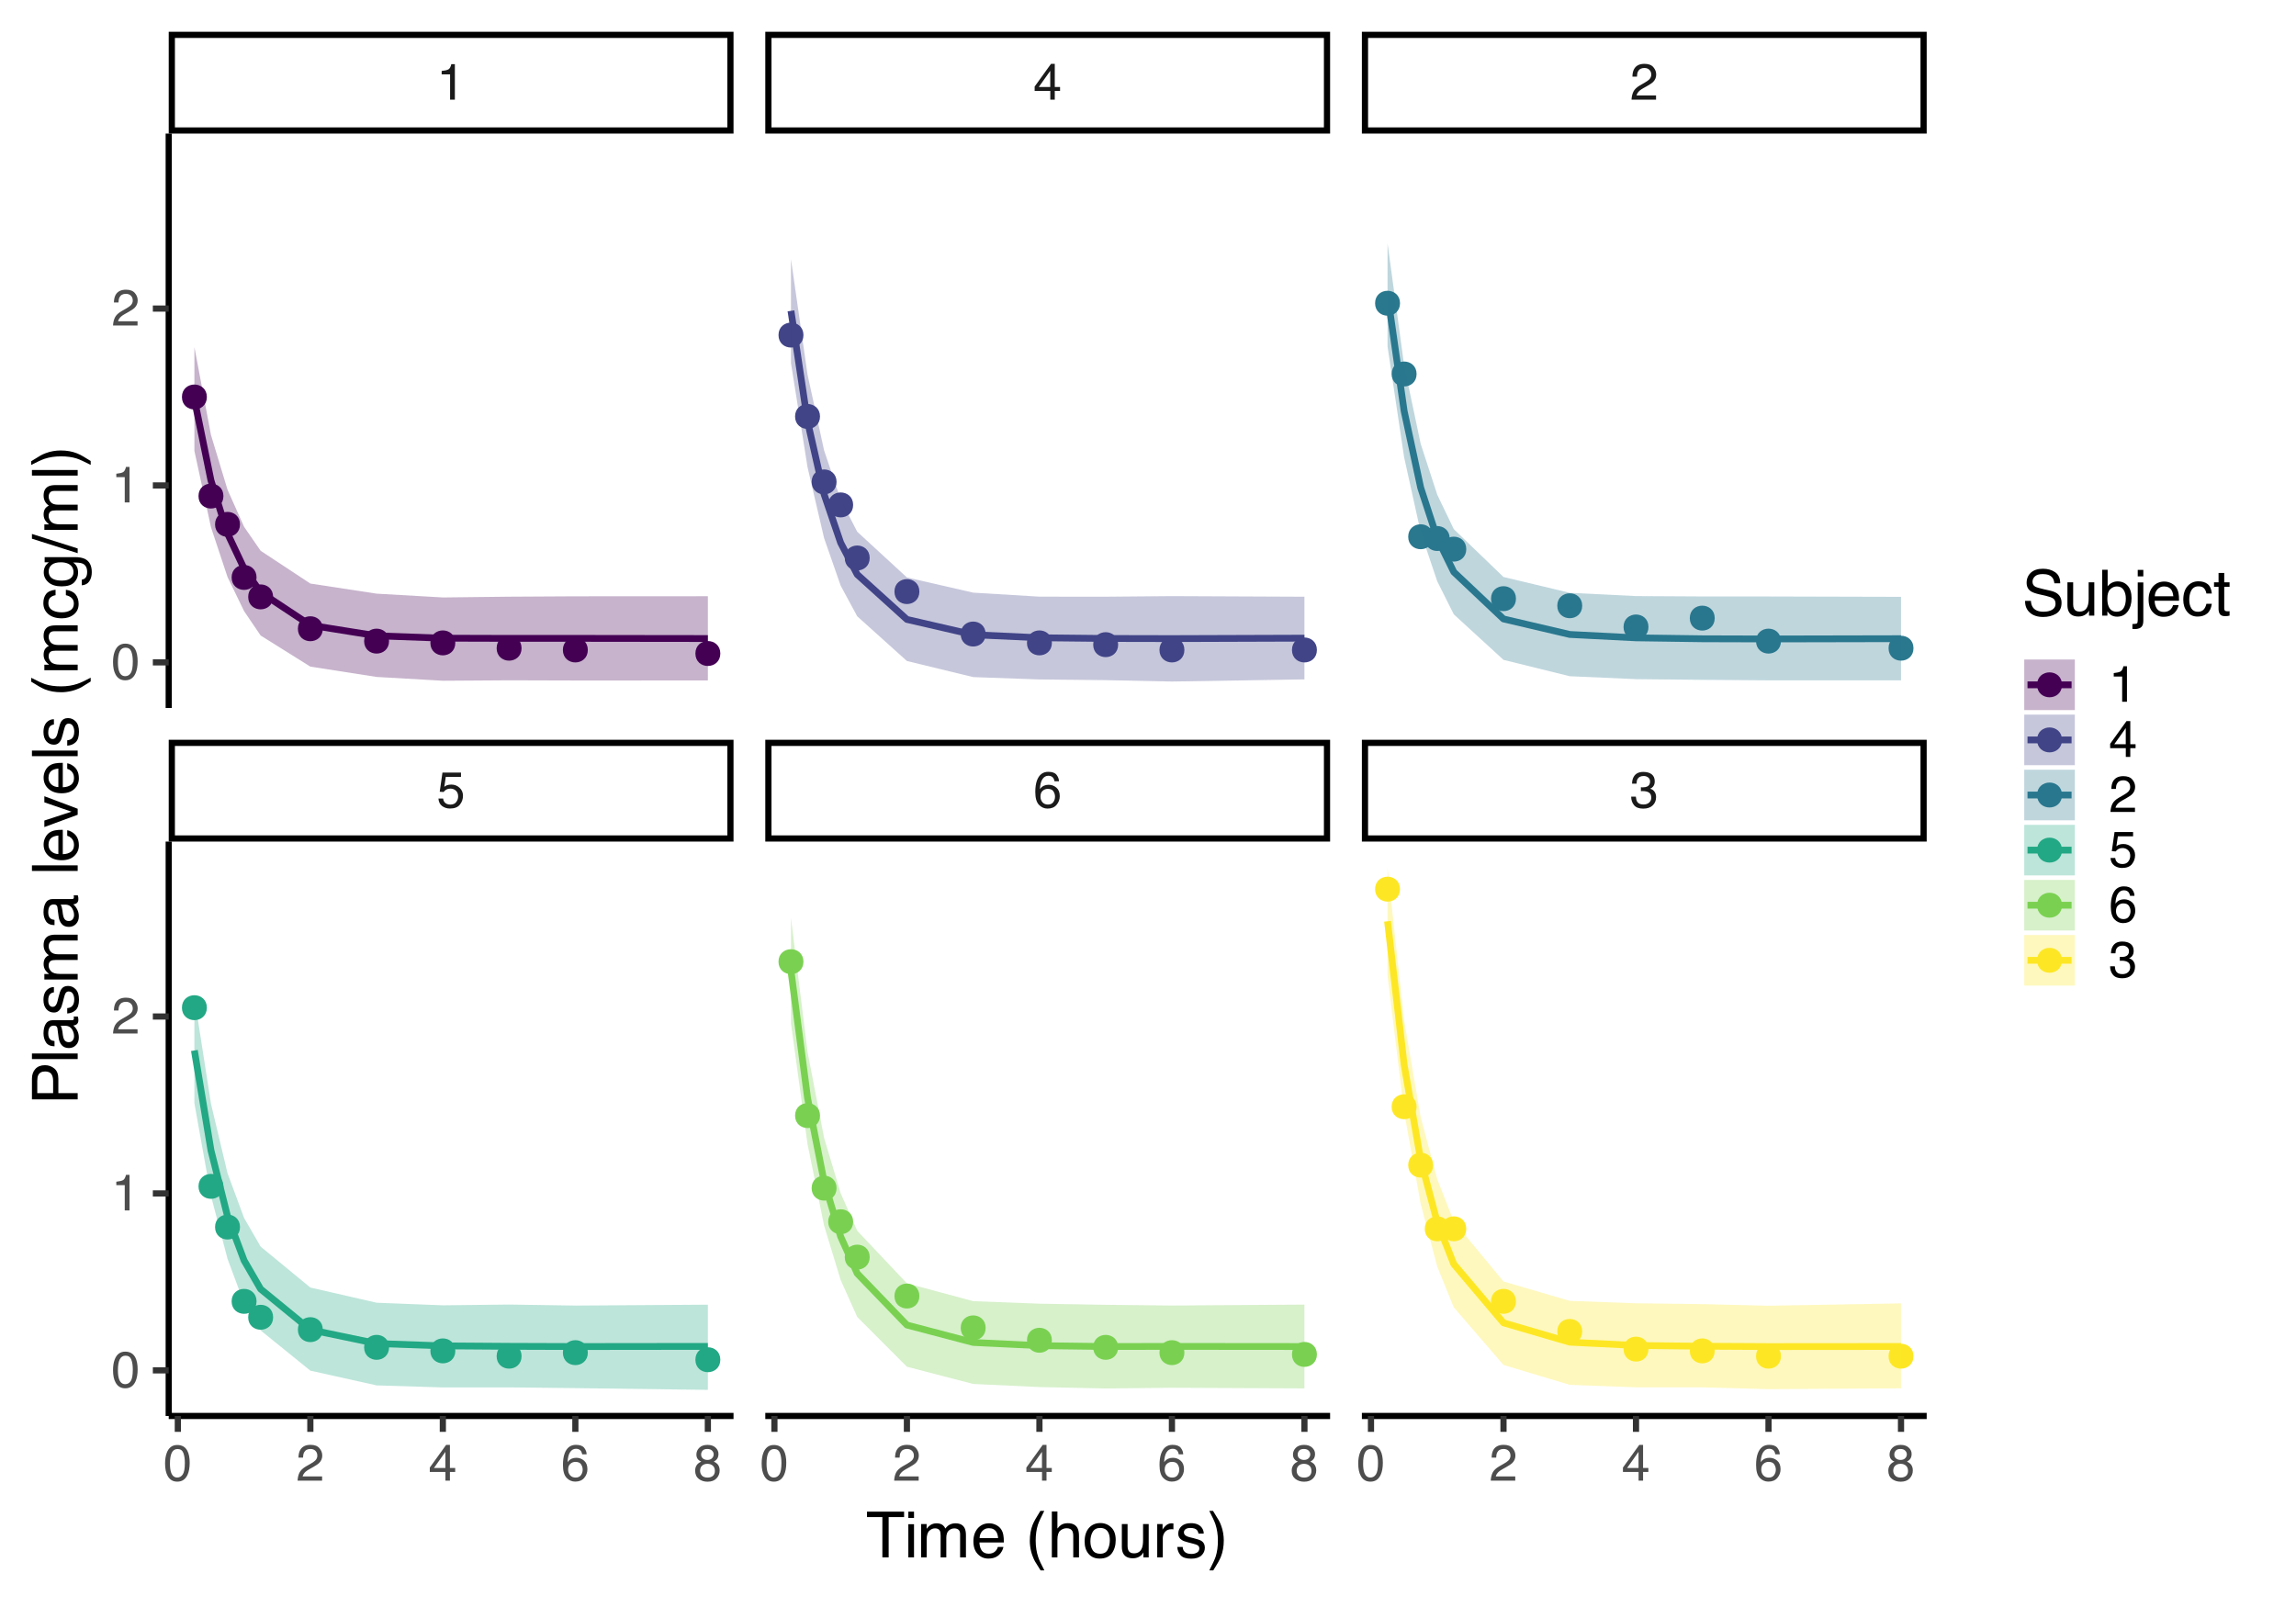 <?xml version="1.0" encoding="UTF-8"?>
<svg xmlns="http://www.w3.org/2000/svg" xmlns:xlink="http://www.w3.org/1999/xlink" width="720" height="504" viewBox="0 0 720 504">
<defs>
<g>
<g id="glyph-0-0">
<path d="M 0.516 0 L 0.516 -11.484 L 9.625 -11.484 L 9.625 0 Z M 8.188 -1.438 L 8.188 -10.047 L 1.953 -10.047 L 1.953 -1.438 Z M 8.188 -1.438 "/>
</g>
<g id="glyph-0-1">
<path d="M 1.984 -2.859 C 2.078 -2.055 2.445 -1.5 3.094 -1.188 C 3.426 -1.031 3.812 -0.953 4.25 -0.953 C 5.082 -0.953 5.695 -1.219 6.094 -1.75 C 6.5 -2.281 6.703 -2.867 6.703 -3.516 C 6.703 -4.297 6.461 -4.898 5.984 -5.328 C 5.516 -5.754 4.945 -5.969 4.281 -5.969 C 3.789 -5.969 3.375 -5.875 3.031 -5.688 C 2.688 -5.5 2.391 -5.238 2.141 -4.906 L 0.922 -4.984 L 1.781 -11 L 7.594 -11 L 7.594 -9.641 L 2.828 -9.641 L 2.359 -6.531 C 2.617 -6.727 2.863 -6.879 3.094 -6.984 C 3.508 -7.148 3.992 -7.234 4.547 -7.234 C 5.566 -7.234 6.43 -6.898 7.141 -6.234 C 7.859 -5.578 8.219 -4.742 8.219 -3.734 C 8.219 -2.672 7.891 -1.734 7.234 -0.922 C 6.586 -0.117 5.547 0.281 4.109 0.281 C 3.203 0.281 2.395 0.023 1.688 -0.484 C 0.988 -1.004 0.598 -1.797 0.516 -2.859 Z M 1.984 -2.859 "/>
</g>
<g id="glyph-0-2">
<path d="M 4.688 -11.234 C 5.938 -11.234 6.805 -10.91 7.297 -10.266 C 7.785 -9.617 8.031 -8.953 8.031 -8.266 L 6.641 -8.266 C 6.555 -8.703 6.426 -9.047 6.25 -9.297 C 5.906 -9.766 5.391 -10 4.703 -10 C 3.922 -10 3.297 -9.633 2.828 -8.906 C 2.367 -8.188 2.113 -7.148 2.062 -5.797 C 2.383 -6.266 2.789 -6.617 3.281 -6.859 C 3.727 -7.066 4.227 -7.172 4.781 -7.172 C 5.719 -7.172 6.535 -6.867 7.234 -6.266 C 7.93 -5.672 8.281 -4.781 8.281 -3.594 C 8.281 -2.57 7.945 -1.664 7.281 -0.875 C 6.625 -0.094 5.68 0.297 4.453 0.297 C 3.41 0.297 2.508 -0.098 1.75 -0.891 C 0.988 -1.691 0.609 -3.035 0.609 -4.922 C 0.609 -6.305 0.773 -7.484 1.109 -8.453 C 1.766 -10.305 2.957 -11.234 4.688 -11.234 Z M 4.578 -0.969 C 5.316 -0.969 5.867 -1.211 6.234 -1.703 C 6.609 -2.203 6.797 -2.789 6.797 -3.469 C 6.797 -4.039 6.629 -4.586 6.297 -5.109 C 5.973 -5.629 5.379 -5.891 4.516 -5.891 C 3.91 -5.891 3.379 -5.688 2.922 -5.281 C 2.461 -4.883 2.234 -4.281 2.234 -3.469 C 2.234 -2.758 2.441 -2.164 2.859 -1.688 C 3.273 -1.207 3.848 -0.969 4.578 -0.969 Z M 4.578 -0.969 "/>
</g>
<g id="glyph-0-3">
<path d="M 4.156 0.312 C 2.832 0.312 1.875 -0.051 1.281 -0.781 C 0.688 -1.508 0.391 -2.395 0.391 -3.438 L 1.859 -3.438 C 1.922 -2.719 2.055 -2.191 2.266 -1.859 C 2.629 -1.273 3.285 -0.984 4.234 -0.984 C 4.973 -0.984 5.566 -1.18 6.016 -1.578 C 6.461 -1.973 6.688 -2.484 6.688 -3.109 C 6.688 -3.879 6.453 -4.414 5.984 -4.719 C 5.516 -5.031 4.859 -5.188 4.016 -5.188 C 3.922 -5.188 3.828 -5.18 3.734 -5.172 C 3.641 -5.172 3.539 -5.172 3.438 -5.172 L 3.438 -6.406 C 3.582 -6.395 3.703 -6.383 3.797 -6.375 C 3.898 -6.375 4.008 -6.375 4.125 -6.375 C 4.656 -6.375 5.086 -6.457 5.422 -6.625 C 6.016 -6.914 6.312 -7.438 6.312 -8.188 C 6.312 -8.738 6.113 -9.164 5.719 -9.469 C 5.32 -9.77 4.863 -9.922 4.344 -9.922 C 3.406 -9.922 2.754 -9.609 2.391 -8.984 C 2.191 -8.641 2.082 -8.148 2.062 -7.516 L 0.672 -7.516 C 0.672 -8.348 0.836 -9.055 1.172 -9.641 C 1.742 -10.68 2.75 -11.203 4.188 -11.203 C 5.332 -11.203 6.219 -10.945 6.844 -10.438 C 7.469 -9.938 7.781 -9.203 7.781 -8.234 C 7.781 -7.547 7.594 -6.988 7.219 -6.562 C 6.988 -6.301 6.691 -6.094 6.328 -5.938 C 6.922 -5.781 7.379 -5.469 7.703 -5 C 8.035 -4.539 8.203 -3.977 8.203 -3.312 C 8.203 -2.25 7.848 -1.379 7.141 -0.703 C 6.441 -0.023 5.445 0.312 4.156 0.312 Z M 4.156 0.312 "/>
</g>
<g id="glyph-0-4">
<path d="M 1.531 -7.922 L 1.531 -9 C 2.551 -9.102 3.258 -9.27 3.656 -9.5 C 4.062 -9.727 4.363 -10.273 4.562 -11.141 L 5.672 -11.141 L 5.672 0 L 4.172 0 L 4.172 -7.922 Z M 1.531 -7.922 "/>
</g>
<g id="glyph-0-5">
<path d="M 5.297 -3.969 L 5.297 -9.031 L 1.703 -3.969 Z M 5.312 0 L 5.312 -2.734 L 0.406 -2.734 L 0.406 -4.109 L 5.531 -11.219 L 6.719 -11.219 L 6.719 -3.969 L 8.375 -3.969 L 8.375 -2.734 L 6.719 -2.734 L 6.719 0 Z M 5.312 0 "/>
</g>
<g id="glyph-0-6">
<path d="M 0.5 0 C 0.551 -0.969 0.75 -1.805 1.094 -2.516 C 1.445 -3.234 2.125 -3.883 3.125 -4.469 L 4.625 -5.328 C 5.301 -5.723 5.773 -6.055 6.047 -6.328 C 6.473 -6.766 6.688 -7.258 6.688 -7.812 C 6.688 -8.469 6.488 -8.984 6.094 -9.359 C 5.707 -9.742 5.188 -9.938 4.531 -9.938 C 3.57 -9.938 2.906 -9.57 2.531 -8.844 C 2.332 -8.457 2.223 -7.914 2.203 -7.219 L 0.781 -7.219 C 0.789 -8.195 0.969 -8.992 1.312 -9.609 C 1.926 -10.691 3.004 -11.234 4.547 -11.234 C 5.828 -11.234 6.758 -10.883 7.344 -10.188 C 7.938 -9.5 8.234 -8.727 8.234 -7.875 C 8.234 -6.977 7.922 -6.211 7.297 -5.578 C 6.93 -5.211 6.273 -4.766 5.328 -4.234 L 4.266 -3.641 C 3.754 -3.359 3.352 -3.094 3.062 -2.844 C 2.539 -2.383 2.211 -1.879 2.078 -1.328 L 8.188 -1.328 L 8.188 0 Z M 0.5 0 "/>
</g>
<g id="glyph-0-7">
<path d="M 4.328 -11.188 C 5.773 -11.188 6.82 -10.594 7.469 -9.406 C 7.969 -8.477 8.219 -7.211 8.219 -5.609 C 8.219 -4.086 7.992 -2.832 7.547 -1.844 C 6.891 -0.406 5.816 0.312 4.328 0.312 C 2.984 0.312 1.984 -0.273 1.328 -1.453 C 0.773 -2.422 0.5 -3.727 0.5 -5.375 C 0.5 -6.645 0.664 -7.734 1 -8.641 C 1.613 -10.336 2.723 -11.188 4.328 -11.188 Z M 4.312 -0.984 C 5.039 -0.984 5.617 -1.305 6.047 -1.953 C 6.484 -2.598 6.703 -3.801 6.703 -5.562 C 6.703 -6.832 6.547 -7.875 6.234 -8.688 C 5.922 -9.508 5.316 -9.922 4.422 -9.922 C 3.586 -9.922 2.977 -9.531 2.594 -8.75 C 2.219 -7.977 2.031 -6.832 2.031 -5.312 C 2.031 -4.176 2.148 -3.258 2.391 -2.562 C 2.766 -1.508 3.406 -0.984 4.312 -0.984 Z M 4.312 -0.984 "/>
</g>
<g id="glyph-0-8">
<path d="M 4.359 -6.5 C 4.973 -6.5 5.453 -6.672 5.797 -7.016 C 6.148 -7.367 6.328 -7.785 6.328 -8.266 C 6.328 -8.68 6.16 -9.062 5.828 -9.406 C 5.492 -9.758 4.988 -9.938 4.312 -9.938 C 3.633 -9.938 3.145 -9.758 2.844 -9.406 C 2.539 -9.062 2.391 -8.656 2.391 -8.188 C 2.391 -7.656 2.582 -7.238 2.969 -6.938 C 3.363 -6.645 3.828 -6.5 4.359 -6.5 Z M 4.438 -0.969 C 5.094 -0.969 5.633 -1.141 6.062 -1.484 C 6.488 -1.836 6.703 -2.363 6.703 -3.062 C 6.703 -3.789 6.477 -4.344 6.031 -4.719 C 5.594 -5.094 5.031 -5.281 4.344 -5.281 C 3.664 -5.281 3.113 -5.086 2.688 -4.703 C 2.27 -4.316 2.062 -3.785 2.062 -3.109 C 2.062 -2.523 2.254 -2.02 2.641 -1.594 C 3.023 -1.176 3.625 -0.969 4.438 -0.969 Z M 2.438 -5.969 C 2.051 -6.133 1.75 -6.328 1.531 -6.547 C 1.113 -6.961 0.906 -7.504 0.906 -8.172 C 0.906 -9.004 1.207 -9.719 1.812 -10.312 C 2.414 -10.914 3.273 -11.219 4.391 -11.219 C 5.461 -11.219 6.301 -10.938 6.906 -10.375 C 7.52 -9.812 7.828 -9.148 7.828 -8.391 C 7.828 -7.691 7.648 -7.129 7.297 -6.703 C 7.098 -6.453 6.789 -6.211 6.375 -5.984 C 6.832 -5.766 7.195 -5.52 7.469 -5.25 C 7.957 -4.727 8.203 -4.051 8.203 -3.219 C 8.203 -2.227 7.867 -1.391 7.203 -0.703 C 6.547 -0.016 5.613 0.328 4.406 0.328 C 3.32 0.328 2.398 0.031 1.641 -0.562 C 0.891 -1.156 0.516 -2.016 0.516 -3.141 C 0.516 -3.805 0.676 -4.379 1 -4.859 C 1.32 -5.336 1.801 -5.707 2.438 -5.969 Z M 2.438 -5.969 "/>
</g>
<g id="glyph-1-0">
<path d="M 0.641 0 L 0.641 -14.344 L 12.031 -14.344 L 12.031 0 Z M 10.234 -1.797 L 10.234 -12.547 L 2.438 -12.547 L 2.438 -1.797 Z M 10.234 -1.797 "/>
</g>
<g id="glyph-1-1">
<path d="M 11.969 -14.344 L 11.969 -12.641 L 7.125 -12.641 L 7.125 0 L 5.156 0 L 5.156 -12.641 L 0.328 -12.641 L 0.328 -14.344 Z M 11.969 -14.344 "/>
</g>
<g id="glyph-1-2">
<path d="M 1.297 -10.406 L 3.078 -10.406 L 3.078 0 L 1.297 0 Z M 1.297 -14.344 L 3.078 -14.344 L 3.078 -12.359 L 1.297 -12.359 Z M 1.297 -14.344 "/>
</g>
<g id="glyph-1-3">
<path d="M 1.297 -10.453 L 3.031 -10.453 L 3.031 -8.969 C 3.445 -9.488 3.82 -9.863 4.156 -10.094 C 4.738 -10.488 5.398 -10.688 6.141 -10.688 C 6.973 -10.688 7.641 -10.484 8.141 -10.078 C 8.43 -9.848 8.691 -9.504 8.922 -9.047 C 9.316 -9.609 9.773 -10.02 10.297 -10.281 C 10.828 -10.551 11.422 -10.688 12.078 -10.688 C 13.484 -10.688 14.441 -10.18 14.953 -9.172 C 15.223 -8.617 15.359 -7.883 15.359 -6.969 L 15.359 0 L 13.531 0 L 13.531 -7.266 C 13.531 -7.961 13.352 -8.441 13 -8.703 C 12.656 -8.961 12.234 -9.094 11.734 -9.094 C 11.047 -9.094 10.453 -8.859 9.953 -8.391 C 9.453 -7.93 9.203 -7.16 9.203 -6.078 L 9.203 0 L 7.422 0 L 7.422 -6.828 C 7.422 -7.535 7.336 -8.051 7.172 -8.375 C 6.898 -8.863 6.398 -9.109 5.672 -9.109 C 5.004 -9.109 4.398 -8.848 3.859 -8.328 C 3.316 -7.816 3.047 -6.891 3.047 -5.547 L 3.047 0 L 1.297 0 Z M 1.297 -10.453 "/>
</g>
<g id="glyph-1-4">
<path d="M 5.641 -10.688 C 6.391 -10.688 7.109 -10.516 7.797 -10.172 C 8.492 -9.828 9.023 -9.375 9.391 -8.812 C 9.742 -8.289 9.977 -7.676 10.094 -6.969 C 10.195 -6.488 10.25 -5.723 10.25 -4.672 L 2.594 -4.672 C 2.625 -3.609 2.875 -2.754 3.344 -2.109 C 3.812 -1.473 4.535 -1.156 5.516 -1.156 C 6.43 -1.156 7.164 -1.457 7.719 -2.062 C 8.031 -2.414 8.25 -2.82 8.375 -3.281 L 10.109 -3.281 C 10.066 -2.895 9.914 -2.469 9.656 -2 C 9.395 -1.531 9.109 -1.145 8.797 -0.844 C 8.254 -0.32 7.594 0.031 6.812 0.219 C 6.383 0.32 5.906 0.375 5.375 0.375 C 4.07 0.375 2.969 -0.098 2.062 -1.047 C 1.156 -1.992 0.703 -3.32 0.703 -5.031 C 0.703 -6.707 1.156 -8.066 2.062 -9.109 C 2.977 -10.16 4.172 -10.688 5.641 -10.688 Z M 8.453 -6.062 C 8.379 -6.82 8.211 -7.43 7.953 -7.891 C 7.473 -8.734 6.664 -9.156 5.531 -9.156 C 4.727 -9.156 4.051 -8.863 3.5 -8.281 C 2.957 -7.695 2.672 -6.957 2.641 -6.062 Z M 5.484 -10.719 Z M 5.484 -10.719 "/>
</g>
<g id="glyph-1-5">
</g>
<g id="glyph-1-6">
<path d="M 5.922 -14.578 C 4.898 -12.598 4.234 -11.141 3.922 -10.203 C 3.461 -8.773 3.234 -7.125 3.234 -5.25 C 3.234 -3.363 3.5 -1.641 4.031 -0.078 C 4.352 0.891 4.992 2.273 5.953 4.078 L 4.766 4.078 C 3.816 2.598 3.227 1.648 3 1.234 C 2.77 0.828 2.52 0.27 2.25 -0.438 C 1.883 -1.395 1.633 -2.422 1.5 -3.516 C 1.426 -4.078 1.391 -4.617 1.391 -5.141 C 1.391 -7.066 1.691 -8.781 2.297 -10.281 C 2.68 -11.238 3.484 -12.672 4.703 -14.578 Z M 5.922 -14.578 "/>
</g>
<g id="glyph-1-7">
<path d="M 1.297 -14.391 L 3.047 -14.391 L 3.047 -9.047 C 3.461 -9.566 3.836 -9.938 4.172 -10.156 C 4.734 -10.531 5.441 -10.719 6.297 -10.719 C 7.805 -10.719 8.832 -10.188 9.375 -9.125 C 9.664 -8.539 9.812 -7.734 9.812 -6.703 L 9.812 0 L 8.016 0 L 8.016 -6.594 C 8.016 -7.363 7.914 -7.926 7.719 -8.281 C 7.395 -8.852 6.797 -9.141 5.922 -9.141 C 5.191 -9.141 4.531 -8.891 3.938 -8.391 C 3.344 -7.891 3.047 -6.941 3.047 -5.547 L 3.047 0 L 1.297 0 Z M 1.297 -14.391 "/>
</g>
<g id="glyph-1-8">
<path d="M 5.438 -1.141 C 6.602 -1.141 7.398 -1.578 7.828 -2.453 C 8.266 -3.336 8.484 -4.32 8.484 -5.406 C 8.484 -6.375 8.328 -7.164 8.016 -7.781 C 7.523 -8.75 6.672 -9.234 5.453 -9.234 C 4.379 -9.234 3.598 -8.82 3.109 -8 C 2.629 -7.176 2.391 -6.188 2.391 -5.031 C 2.391 -3.914 2.629 -2.988 3.109 -2.25 C 3.598 -1.508 4.375 -1.141 5.438 -1.141 Z M 5.516 -10.766 C 6.859 -10.766 7.992 -10.312 8.922 -9.406 C 9.859 -8.508 10.328 -7.191 10.328 -5.453 C 10.328 -3.766 9.914 -2.367 9.094 -1.266 C 8.27 -0.172 7 0.375 5.281 0.375 C 3.832 0.375 2.688 -0.109 1.844 -1.078 C 1 -2.055 0.578 -3.363 0.578 -5 C 0.578 -6.758 1.02 -8.16 1.906 -9.203 C 2.801 -10.242 4.004 -10.766 5.516 -10.766 Z M 5.453 -10.719 Z M 5.453 -10.719 "/>
</g>
<g id="glyph-1-9">
<path d="M 3.047 -10.453 L 3.047 -3.516 C 3.047 -2.984 3.129 -2.547 3.297 -2.203 C 3.609 -1.578 4.191 -1.266 5.047 -1.266 C 6.273 -1.266 7.109 -1.812 7.547 -2.906 C 7.785 -3.5 7.906 -4.305 7.906 -5.328 L 7.906 -10.453 L 9.672 -10.453 L 9.672 0 L 8.016 0 L 8.031 -1.547 C 7.801 -1.148 7.516 -0.812 7.172 -0.531 C 6.504 0.008 5.691 0.281 4.734 0.281 C 3.242 0.281 2.227 -0.219 1.688 -1.219 C 1.395 -1.75 1.25 -2.457 1.25 -3.344 L 1.25 -10.453 Z M 5.453 -10.719 Z M 5.453 -10.719 "/>
</g>
<g id="glyph-1-10">
<path d="M 1.344 -10.453 L 3.016 -10.453 L 3.016 -8.656 C 3.148 -9.008 3.484 -9.438 4.016 -9.938 C 4.547 -10.438 5.16 -10.688 5.859 -10.688 C 5.891 -10.688 5.941 -10.68 6.016 -10.672 C 6.098 -10.672 6.234 -10.66 6.422 -10.641 L 6.422 -8.797 C 6.316 -8.805 6.219 -8.816 6.125 -8.828 C 6.039 -8.836 5.945 -8.844 5.844 -8.844 C 4.957 -8.844 4.273 -8.555 3.797 -7.984 C 3.328 -7.41 3.094 -6.754 3.094 -6.016 L 3.094 0 L 1.344 0 Z M 1.344 -10.453 "/>
</g>
<g id="glyph-1-11">
<path d="M 2.328 -3.281 C 2.379 -2.695 2.531 -2.25 2.781 -1.938 C 3.219 -1.363 3.984 -1.078 5.078 -1.078 C 5.734 -1.078 6.305 -1.219 6.797 -1.5 C 7.297 -1.789 7.547 -2.234 7.547 -2.828 C 7.547 -3.273 7.344 -3.613 6.938 -3.844 C 6.688 -3.988 6.188 -4.156 5.438 -4.344 L 4.047 -4.703 C 3.148 -4.922 2.492 -5.164 2.078 -5.438 C 1.316 -5.914 0.938 -6.57 0.938 -7.406 C 0.938 -8.395 1.289 -9.195 2 -9.812 C 2.719 -10.426 3.68 -10.734 4.891 -10.734 C 6.461 -10.734 7.598 -10.27 8.297 -9.344 C 8.734 -8.758 8.941 -8.129 8.922 -7.453 L 7.266 -7.453 C 7.234 -7.848 7.094 -8.207 6.844 -8.531 C 6.438 -9 5.738 -9.234 4.75 -9.234 C 4.082 -9.234 3.578 -9.102 3.234 -8.844 C 2.891 -8.594 2.719 -8.258 2.719 -7.844 C 2.719 -7.383 2.945 -7.02 3.406 -6.75 C 3.664 -6.582 4.047 -6.438 4.547 -6.312 L 5.719 -6.031 C 6.977 -5.727 7.82 -5.43 8.25 -5.141 C 8.938 -4.691 9.281 -3.988 9.281 -3.031 C 9.281 -2.094 8.926 -1.285 8.219 -0.609 C 7.508 0.066 6.43 0.406 4.984 0.406 C 3.43 0.406 2.332 0.051 1.688 -0.656 C 1.039 -1.363 0.691 -2.238 0.641 -3.281 Z M 4.938 -10.719 Z M 4.938 -10.719 "/>
</g>
<g id="glyph-1-12">
<path d="M 0.688 4.078 C 1.727 2.066 2.398 0.598 2.703 -0.328 C 3.148 -1.734 3.375 -3.375 3.375 -5.25 C 3.375 -7.133 3.113 -8.859 2.594 -10.422 C 2.258 -11.379 1.617 -12.766 0.672 -14.578 L 1.844 -14.578 C 2.844 -12.973 3.445 -11.984 3.656 -11.609 C 3.875 -11.242 4.109 -10.727 4.359 -10.062 C 4.672 -9.25 4.891 -8.445 5.016 -7.656 C 5.148 -6.863 5.219 -6.098 5.219 -5.359 C 5.219 -3.43 4.914 -1.711 4.312 -0.203 C 3.926 0.766 3.129 2.191 1.922 4.078 Z M 0.688 4.078 "/>
</g>
<g id="glyph-1-13">
<path d="M 2.797 -4.625 C 2.836 -3.812 3.031 -3.148 3.375 -2.641 C 4.02 -1.691 5.156 -1.219 6.781 -1.219 C 7.508 -1.219 8.172 -1.32 8.766 -1.531 C 9.93 -1.938 10.516 -2.66 10.516 -3.703 C 10.516 -4.484 10.27 -5.039 9.781 -5.375 C 9.281 -5.695 8.504 -5.977 7.453 -6.219 L 5.516 -6.656 C 4.242 -6.945 3.344 -7.266 2.812 -7.609 C 1.906 -8.203 1.453 -9.098 1.453 -10.297 C 1.453 -11.586 1.895 -12.645 2.781 -13.469 C 3.676 -14.289 4.941 -14.703 6.578 -14.703 C 8.078 -14.703 9.352 -14.336 10.406 -13.609 C 11.457 -12.891 11.984 -11.734 11.984 -10.141 L 10.156 -10.141 C 10.062 -10.91 9.852 -11.5 9.531 -11.906 C 8.938 -12.656 7.93 -13.031 6.516 -13.031 C 5.367 -13.031 4.547 -12.785 4.047 -12.297 C 3.547 -11.816 3.297 -11.258 3.297 -10.625 C 3.297 -9.926 3.586 -9.41 4.172 -9.078 C 4.555 -8.867 5.426 -8.609 6.781 -8.297 L 8.797 -7.844 C 9.766 -7.625 10.508 -7.32 11.031 -6.938 C 11.945 -6.258 12.406 -5.285 12.406 -4.016 C 12.406 -2.422 11.828 -1.281 10.672 -0.594 C 9.516 0.082 8.172 0.422 6.641 0.422 C 4.859 0.422 3.461 -0.035 2.453 -0.953 C 1.441 -1.859 0.945 -3.082 0.969 -4.625 Z M 6.719 -14.734 Z M 6.719 -14.734 "/>
</g>
<g id="glyph-1-14">
<path d="M 1.156 -14.391 L 2.859 -14.391 L 2.859 -9.188 C 3.242 -9.688 3.703 -10.066 4.234 -10.328 C 4.773 -10.598 5.359 -10.734 5.984 -10.734 C 7.285 -10.734 8.336 -10.285 9.141 -9.391 C 9.953 -8.492 10.359 -7.176 10.359 -5.438 C 10.359 -3.781 9.957 -2.406 9.156 -1.312 C 8.352 -0.219 7.242 0.328 5.828 0.328 C 5.035 0.328 4.363 0.133 3.812 -0.25 C 3.488 -0.477 3.145 -0.844 2.781 -1.344 L 2.781 0 L 1.156 0 Z M 5.719 -1.219 C 6.676 -1.219 7.391 -1.594 7.859 -2.344 C 8.328 -3.102 8.562 -4.102 8.562 -5.344 C 8.562 -6.445 8.328 -7.359 7.859 -8.078 C 7.391 -8.797 6.691 -9.156 5.766 -9.156 C 4.973 -9.156 4.273 -8.859 3.672 -8.266 C 3.066 -7.68 2.766 -6.707 2.766 -5.344 C 2.766 -4.363 2.891 -3.566 3.141 -2.953 C 3.598 -1.797 4.457 -1.219 5.719 -1.219 Z M 5.719 -1.219 "/>
</g>
<g id="glyph-1-15">
<path d="M 3.047 -12.312 L 1.297 -12.312 L 1.297 -14.344 L 3.047 -14.344 Z M -0.375 2.641 C 0.414 2.617 0.891 2.551 1.047 2.438 C 1.211 2.32 1.297 1.969 1.297 1.375 L 1.297 -10.406 L 3.047 -10.406 L 3.047 1.547 C 3.047 2.316 2.922 2.891 2.672 3.266 C 2.266 3.898 1.488 4.219 0.344 4.219 C 0.258 4.219 0.172 4.211 0.078 4.203 C -0.016 4.203 -0.164 4.191 -0.375 4.172 Z M -0.375 2.641 "/>
</g>
<g id="glyph-1-16">
<path d="M 5.328 -10.766 C 6.504 -10.766 7.461 -10.477 8.203 -9.906 C 8.941 -9.332 9.383 -8.344 9.531 -6.938 L 7.828 -6.938 C 7.723 -7.582 7.484 -8.117 7.109 -8.547 C 6.734 -8.973 6.141 -9.188 5.328 -9.188 C 4.203 -9.188 3.398 -8.641 2.922 -7.547 C 2.609 -6.836 2.453 -5.961 2.453 -4.922 C 2.453 -3.867 2.672 -2.984 3.109 -2.266 C 3.555 -1.555 4.254 -1.203 5.203 -1.203 C 5.93 -1.203 6.508 -1.426 6.938 -1.875 C 7.363 -2.32 7.66 -2.93 7.828 -3.703 L 9.531 -3.703 C 9.332 -2.316 8.844 -1.301 8.062 -0.656 C 7.281 -0.02 6.281 0.297 5.062 0.297 C 3.695 0.297 2.609 -0.203 1.797 -1.203 C 0.984 -2.203 0.578 -3.445 0.578 -4.938 C 0.578 -6.781 1.02 -8.211 1.906 -9.234 C 2.801 -10.254 3.941 -10.766 5.328 -10.766 Z M 5.047 -10.719 Z M 5.047 -10.719 "/>
</g>
<g id="glyph-1-17">
<path d="M 1.641 -13.375 L 3.422 -13.375 L 3.422 -10.453 L 5.094 -10.453 L 5.094 -9.031 L 3.422 -9.031 L 3.422 -2.203 C 3.422 -1.836 3.547 -1.594 3.797 -1.469 C 3.93 -1.395 4.156 -1.359 4.469 -1.359 C 4.551 -1.359 4.641 -1.359 4.734 -1.359 C 4.836 -1.367 4.957 -1.379 5.094 -1.391 L 5.094 0 C 4.883 0.062 4.672 0.102 4.453 0.125 C 4.234 0.156 4 0.172 3.75 0.172 C 2.926 0.172 2.367 -0.035 2.078 -0.453 C 1.785 -0.879 1.641 -1.426 1.641 -2.094 L 1.641 -9.031 L 0.219 -9.031 L 0.219 -10.453 L 1.641 -10.453 Z M 1.641 -13.375 "/>
</g>
<g id="glyph-2-0">
<path d="M 0 -0.641 L -14.344 -0.641 L -14.344 -12.031 L 0 -12.031 Z M -1.797 -10.234 L -12.547 -10.234 L -12.547 -2.438 L -1.797 -2.438 Z M -1.797 -10.234 "/>
</g>
<g id="glyph-2-1">
<path d="M -14.344 -1.703 L -14.344 -8.172 C -14.344 -9.441 -13.984 -10.469 -13.266 -11.25 C -12.547 -12.031 -11.535 -12.422 -10.234 -12.422 C -9.117 -12.422 -8.145 -12.07 -7.312 -11.375 C -6.477 -10.676 -6.062 -9.609 -6.062 -8.172 L -6.062 -3.656 L 0 -3.656 L 0 -1.703 Z M -10.219 -10.453 C -11.281 -10.453 -12 -10.062 -12.375 -9.281 C -12.57 -8.852 -12.672 -8.266 -12.672 -7.516 L -12.672 -3.656 L -7.703 -3.656 L -7.703 -7.516 C -7.703 -8.391 -7.883 -9.098 -8.25 -9.641 C -8.625 -10.18 -9.281 -10.453 -10.219 -10.453 Z M -10.219 -10.453 "/>
</g>
<g id="glyph-2-2">
<path d="M -14.344 -1.344 L -14.344 -3.094 L 0 -3.094 L 0 -1.344 Z M -14.344 -1.344 "/>
</g>
<g id="glyph-2-3">
<path d="M -2.781 -2.641 C -2.27 -2.641 -1.867 -2.82 -1.578 -3.188 C -1.285 -3.562 -1.141 -4.004 -1.141 -4.516 C -1.141 -5.129 -1.285 -5.727 -1.578 -6.312 C -2.047 -7.289 -2.82 -7.781 -3.906 -7.781 L -5.328 -7.781 C -5.191 -7.562 -5.078 -7.281 -4.984 -6.938 C -4.891 -6.602 -4.82 -6.273 -4.781 -5.953 L -4.656 -4.891 C -4.562 -4.242 -4.426 -3.766 -4.25 -3.453 C -3.945 -2.91 -3.457 -2.641 -2.781 -2.641 Z M -6.344 -6.891 C -6.395 -7.297 -6.562 -7.566 -6.844 -7.703 C -7 -7.785 -7.223 -7.828 -7.516 -7.828 C -8.117 -7.828 -8.555 -7.613 -8.828 -7.188 C -9.098 -6.758 -9.234 -6.148 -9.234 -5.359 C -9.234 -4.43 -8.984 -3.781 -8.484 -3.406 C -8.211 -3.188 -7.805 -3.047 -7.266 -2.984 L -7.266 -1.344 C -8.555 -1.375 -9.453 -1.789 -9.953 -2.594 C -10.461 -3.395 -10.719 -4.328 -10.719 -5.391 C -10.719 -6.617 -10.484 -7.617 -10.016 -8.391 C -9.547 -9.148 -8.816 -9.531 -7.828 -9.531 L -1.797 -9.531 C -1.617 -9.531 -1.473 -9.566 -1.359 -9.641 C -1.242 -9.711 -1.188 -9.875 -1.188 -10.125 C -1.188 -10.195 -1.191 -10.281 -1.203 -10.375 C -1.211 -10.477 -1.227 -10.582 -1.25 -10.688 L 0.047 -10.688 C 0.129 -10.414 0.176 -10.207 0.188 -10.062 C 0.207 -9.926 0.219 -9.734 0.219 -9.484 C 0.219 -8.879 0.004 -8.441 -0.422 -8.172 C -0.648 -8.023 -0.973 -7.922 -1.391 -7.859 C -0.922 -7.504 -0.508 -6.988 -0.156 -6.312 C 0.188 -5.645 0.359 -4.91 0.359 -4.109 C 0.359 -3.129 0.062 -2.332 -0.531 -1.719 C -1.125 -1.102 -1.863 -0.797 -2.75 -0.797 C -3.719 -0.797 -4.469 -1.098 -5 -1.703 C -5.531 -2.316 -5.859 -3.113 -5.984 -4.094 Z M -10.719 -5.438 Z M -10.719 -5.438 "/>
</g>
<g id="glyph-2-4">
<path d="M -3.281 -2.328 C -2.695 -2.379 -2.25 -2.531 -1.938 -2.781 C -1.363 -3.219 -1.078 -3.984 -1.078 -5.078 C -1.078 -5.734 -1.219 -6.305 -1.5 -6.797 C -1.789 -7.297 -2.234 -7.547 -2.828 -7.547 C -3.273 -7.547 -3.613 -7.344 -3.844 -6.938 C -3.988 -6.688 -4.156 -6.188 -4.344 -5.438 L -4.703 -4.047 C -4.922 -3.148 -5.164 -2.492 -5.438 -2.078 C -5.914 -1.316 -6.57 -0.938 -7.406 -0.938 C -8.395 -0.938 -9.195 -1.289 -9.812 -2 C -10.426 -2.719 -10.734 -3.68 -10.734 -4.891 C -10.734 -6.461 -10.27 -7.598 -9.344 -8.297 C -8.758 -8.734 -8.129 -8.941 -7.453 -8.922 L -7.453 -7.266 C -7.848 -7.234 -8.207 -7.094 -8.531 -6.844 C -9 -6.438 -9.234 -5.738 -9.234 -4.75 C -9.234 -4.082 -9.102 -3.578 -8.844 -3.234 C -8.594 -2.891 -8.258 -2.719 -7.844 -2.719 C -7.383 -2.719 -7.02 -2.945 -6.75 -3.406 C -6.582 -3.664 -6.438 -4.047 -6.312 -4.547 L -6.031 -5.719 C -5.727 -6.977 -5.43 -7.82 -5.141 -8.25 C -4.691 -8.938 -3.988 -9.281 -3.031 -9.281 C -2.094 -9.281 -1.285 -8.926 -0.609 -8.219 C 0.066 -7.508 0.406 -6.43 0.406 -4.984 C 0.406 -3.43 0.051 -2.332 -0.656 -1.688 C -1.363 -1.039 -2.238 -0.691 -3.281 -0.641 Z M -10.719 -4.938 Z M -10.719 -4.938 "/>
</g>
<g id="glyph-2-5">
<path d="M -10.453 -1.297 L -10.453 -3.031 L -8.969 -3.031 C -9.488 -3.445 -9.863 -3.82 -10.094 -4.156 C -10.488 -4.738 -10.688 -5.398 -10.688 -6.141 C -10.688 -6.973 -10.484 -7.641 -10.078 -8.141 C -9.848 -8.43 -9.504 -8.691 -9.047 -8.922 C -9.609 -9.316 -10.02 -9.773 -10.281 -10.297 C -10.551 -10.828 -10.688 -11.422 -10.688 -12.078 C -10.688 -13.484 -10.18 -14.441 -9.172 -14.953 C -8.617 -15.223 -7.883 -15.359 -6.969 -15.359 L 0 -15.359 L 0 -13.531 L -7.266 -13.531 C -7.961 -13.531 -8.441 -13.352 -8.703 -13 C -8.961 -12.656 -9.094 -12.234 -9.094 -11.734 C -9.094 -11.047 -8.859 -10.453 -8.391 -9.953 C -7.93 -9.453 -7.16 -9.203 -6.078 -9.203 L 0 -9.203 L 0 -7.422 L -6.828 -7.422 C -7.535 -7.422 -8.051 -7.336 -8.375 -7.172 C -8.863 -6.898 -9.109 -6.398 -9.109 -5.672 C -9.109 -5.004 -8.848 -4.398 -8.328 -3.859 C -7.816 -3.316 -6.891 -3.047 -5.547 -3.047 L 0 -3.047 L 0 -1.297 Z M -10.453 -1.297 "/>
</g>
<g id="glyph-2-6">
</g>
<g id="glyph-2-7">
<path d="M -10.688 -5.641 C -10.688 -6.391 -10.516 -7.109 -10.172 -7.797 C -9.828 -8.492 -9.375 -9.023 -8.812 -9.391 C -8.289 -9.742 -7.676 -9.977 -6.969 -10.094 C -6.488 -10.195 -5.723 -10.25 -4.672 -10.25 L -4.672 -2.594 C -3.609 -2.625 -2.754 -2.875 -2.109 -3.344 C -1.473 -3.812 -1.156 -4.535 -1.156 -5.516 C -1.156 -6.43 -1.457 -7.164 -2.062 -7.719 C -2.414 -8.031 -2.82 -8.25 -3.281 -8.375 L -3.281 -10.109 C -2.895 -10.066 -2.469 -9.914 -2 -9.656 C -1.531 -9.395 -1.145 -9.109 -0.844 -8.797 C -0.32 -8.254 0.031 -7.594 0.219 -6.812 C 0.32 -6.383 0.375 -5.906 0.375 -5.375 C 0.375 -4.07 -0.098 -2.969 -1.047 -2.062 C -1.992 -1.156 -3.32 -0.703 -5.031 -0.703 C -6.707 -0.703 -8.066 -1.156 -9.109 -2.062 C -10.16 -2.977 -10.688 -4.172 -10.688 -5.641 Z M -6.062 -8.453 C -6.82 -8.379 -7.43 -8.211 -7.891 -7.953 C -8.734 -7.473 -9.156 -6.664 -9.156 -5.531 C -9.156 -4.727 -8.863 -4.051 -8.281 -3.5 C -7.695 -2.957 -6.957 -2.672 -6.062 -2.641 Z M -10.719 -5.484 Z M -10.719 -5.484 "/>
</g>
<g id="glyph-2-8">
<path d="M -10.453 -2.156 L -1.938 -4.938 L -10.453 -7.859 L -10.453 -9.781 L 0 -5.844 L 0 -3.969 L -10.453 -0.109 Z M -10.453 -2.156 "/>
</g>
<g id="glyph-2-9">
<path d="M -14.578 -5.922 C -12.598 -4.898 -11.141 -4.234 -10.203 -3.922 C -8.773 -3.461 -7.125 -3.234 -5.25 -3.234 C -3.363 -3.234 -1.641 -3.5 -0.078 -4.031 C 0.891 -4.352 2.273 -4.992 4.078 -5.953 L 4.078 -4.766 C 2.598 -3.816 1.648 -3.227 1.234 -3 C 0.828 -2.77 0.27 -2.52 -0.438 -2.25 C -1.395 -1.883 -2.422 -1.633 -3.516 -1.5 C -4.078 -1.426 -4.617 -1.391 -5.141 -1.391 C -7.066 -1.391 -8.781 -1.691 -10.281 -2.297 C -11.238 -2.68 -12.672 -3.484 -14.578 -4.703 Z M -14.578 -5.922 "/>
</g>
<g id="glyph-2-10">
<path d="M -10.766 -5.328 C -10.766 -6.504 -10.477 -7.461 -9.906 -8.203 C -9.332 -8.941 -8.344 -9.383 -6.938 -9.531 L -6.938 -7.828 C -7.582 -7.723 -8.117 -7.484 -8.547 -7.109 C -8.973 -6.734 -9.188 -6.141 -9.188 -5.328 C -9.188 -4.203 -8.641 -3.398 -7.547 -2.922 C -6.836 -2.609 -5.961 -2.453 -4.922 -2.453 C -3.867 -2.453 -2.984 -2.672 -2.266 -3.109 C -1.555 -3.555 -1.203 -4.254 -1.203 -5.203 C -1.203 -5.93 -1.426 -6.508 -1.875 -6.938 C -2.32 -7.363 -2.93 -7.66 -3.703 -7.828 L -3.703 -9.531 C -2.316 -9.332 -1.301 -8.844 -0.656 -8.062 C -0.02 -7.281 0.297 -6.281 0.297 -5.062 C 0.297 -3.695 -0.203 -2.609 -1.203 -1.797 C -2.203 -0.984 -3.445 -0.578 -4.938 -0.578 C -6.781 -0.578 -8.211 -1.02 -9.234 -1.906 C -10.254 -2.801 -10.766 -3.941 -10.766 -5.328 Z M -10.719 -5.047 Z M -10.719 -5.047 "/>
</g>
<g id="glyph-2-11">
<path d="M -10.641 -4.984 C -10.641 -5.805 -10.441 -6.52 -10.047 -7.125 C -9.816 -7.457 -9.484 -7.797 -9.047 -8.141 L -10.359 -8.141 L -10.359 -9.766 L -0.844 -9.766 C 0.477 -9.766 1.523 -9.57 2.297 -9.188 C 3.711 -8.457 4.422 -7.078 4.422 -5.047 C 4.422 -3.922 4.164 -2.973 3.656 -2.203 C 3.156 -1.441 2.367 -1.016 1.297 -0.922 L 1.297 -2.703 C 1.766 -2.785 2.129 -2.957 2.391 -3.219 C 2.773 -3.613 2.969 -4.238 2.969 -5.094 C 2.969 -6.438 2.492 -7.316 1.547 -7.734 C 0.984 -7.984 -0.016 -8.098 -1.453 -8.078 C -0.922 -7.723 -0.523 -7.297 -0.266 -6.797 C -0.004 -6.305 0.125 -5.656 0.125 -4.844 C 0.125 -3.707 -0.273 -2.711 -1.078 -1.859 C -1.879 -1.016 -3.207 -0.594 -5.062 -0.594 C -6.82 -0.594 -8.191 -1.02 -9.172 -1.875 C -10.148 -2.738 -10.641 -3.773 -10.641 -4.984 Z M -5.281 -8.141 C -6.57 -8.141 -7.531 -7.875 -8.156 -7.344 C -8.781 -6.812 -9.094 -6.129 -9.094 -5.297 C -9.094 -4.066 -8.516 -3.223 -7.359 -2.766 C -6.734 -2.523 -5.922 -2.406 -4.922 -2.406 C -3.742 -2.406 -2.848 -2.645 -2.234 -3.125 C -1.617 -3.602 -1.312 -4.242 -1.312 -5.047 C -1.312 -6.305 -1.879 -7.195 -3.016 -7.719 C -3.66 -8 -4.414 -8.141 -5.281 -8.141 Z M -10.719 -5.188 Z M -10.719 -5.188 "/>
</g>
<g id="glyph-2-12">
<path d="M -14.344 -4.547 L -14.344 -6.031 L 0 -1.484 L 0 0 Z M -14.344 -4.547 "/>
</g>
<g id="glyph-2-13">
<path d="M 4.078 -0.688 C 2.066 -1.727 0.598 -2.398 -0.328 -2.703 C -1.734 -3.148 -3.375 -3.375 -5.25 -3.375 C -7.133 -3.375 -8.859 -3.113 -10.422 -2.594 C -11.379 -2.258 -12.766 -1.617 -14.578 -0.672 L -14.578 -1.844 C -12.973 -2.844 -11.984 -3.445 -11.609 -3.656 C -11.242 -3.875 -10.727 -4.109 -10.062 -4.359 C -9.25 -4.672 -8.445 -4.891 -7.656 -5.016 C -6.863 -5.148 -6.098 -5.219 -5.359 -5.219 C -3.43 -5.219 -1.711 -4.914 -0.203 -4.312 C 0.766 -3.926 2.191 -3.129 4.078 -1.922 Z M 4.078 -0.688 "/>
</g>
</g>
<clipPath id="clip-0">
<path clip-rule="nonzero" d="M 52.91 41.902 L 230.027 41.902 L 230.027 222.043 L 52.91 222.043 Z M 52.91 41.902 "/>
</clipPath>
<clipPath id="clip-1">
<path clip-rule="nonzero" d="M 52.91 263.949 L 230.027 263.949 L 230.027 444.09 L 52.91 444.09 Z M 52.91 263.949 "/>
</clipPath>
<clipPath id="clip-2">
<path clip-rule="nonzero" d="M 239.988 41.902 L 417.105 41.902 L 417.105 222.043 L 239.988 222.043 Z M 239.988 41.902 "/>
</clipPath>
<clipPath id="clip-3">
<path clip-rule="nonzero" d="M 239.988 263.949 L 417.105 263.949 L 417.105 444.09 L 239.988 444.09 Z M 239.988 263.949 "/>
</clipPath>
<clipPath id="clip-4">
<path clip-rule="nonzero" d="M 427.07 41.902 L 604.188 41.902 L 604.188 222.043 L 427.07 222.043 Z M 427.07 41.902 "/>
</clipPath>
<clipPath id="clip-5">
<path clip-rule="nonzero" d="M 427.07 263.949 L 604.188 263.949 L 604.188 444.09 L 427.07 444.09 Z M 427.07 263.949 "/>
</clipPath>
<clipPath id="clip-6">
<path clip-rule="nonzero" d="M 52.91 232.008 L 230.027 232.008 L 230.027 263.949 L 52.91 263.949 Z M 52.91 232.008 "/>
</clipPath>
<clipPath id="clip-7">
<path clip-rule="nonzero" d="M 239.988 232.008 L 417.105 232.008 L 417.105 263.949 L 239.988 263.949 Z M 239.988 232.008 "/>
</clipPath>
<clipPath id="clip-8">
<path clip-rule="nonzero" d="M 427.07 232.008 L 604.188 232.008 L 604.188 263.949 L 427.07 263.949 Z M 427.07 232.008 "/>
</clipPath>
<clipPath id="clip-9">
<path clip-rule="nonzero" d="M 52.91 9.961 L 230.027 9.961 L 230.027 41.902 L 52.91 41.902 Z M 52.91 9.961 "/>
</clipPath>
<clipPath id="clip-10">
<path clip-rule="nonzero" d="M 239.988 9.961 L 417.105 9.961 L 417.105 41.902 L 239.988 41.902 Z M 239.988 9.961 "/>
</clipPath>
<clipPath id="clip-11">
<path clip-rule="nonzero" d="M 427.07 9.961 L 604.188 9.961 L 604.188 41.902 L 427.07 41.902 Z M 427.07 9.961 "/>
</clipPath>
</defs>
<rect x="-72" y="-50.4" width="864" height="604.8" fill="rgb(100%, 100%, 100%)" fill-opacity="1"/>
<rect x="-72" y="-50.4" width="864" height="604.8" fill="rgb(100%, 100%, 100%)" fill-opacity="1"/>
<path fill="none" stroke-width="1.94" stroke-linecap="round" stroke-linejoin="round" stroke="rgb(100%, 100%, 100%)" stroke-opacity="1" stroke-miterlimit="10" d="M 0 504 L 720 504 L 720 0 L 0 0 Z M 0 504 "/>
<g clip-path="url(#clip-0)">
<path fill-rule="nonzero" fill="rgb(100%, 100%, 100%)" fill-opacity="1" d="M 52.91 222.043 L 230.027 222.043 L 230.027 41.902 L 52.91 41.902 Z M 52.91 222.043 "/>
</g>
<path fill-rule="nonzero" fill="rgb(26.667%, 0.392%, 32.941%)" fill-opacity="1" stroke-width="0.709" stroke-linecap="round" stroke-linejoin="round" stroke="rgb(26.667%, 0.392%, 32.941%)" stroke-opacity="1" stroke-miterlimit="10" d="M 64.516 124.508 C 64.516 129.25 57.406 129.25 57.406 124.508 C 57.406 119.77 64.516 119.77 64.516 124.508 "/>
<path fill-rule="nonzero" fill="rgb(26.667%, 0.392%, 32.941%)" fill-opacity="1" stroke-width="0.709" stroke-linecap="round" stroke-linejoin="round" stroke="rgb(26.667%, 0.392%, 32.941%)" stroke-opacity="1" stroke-miterlimit="10" d="M 69.711 155.578 C 69.711 160.32 62.602 160.32 62.602 155.578 C 62.602 150.84 69.711 150.84 69.711 155.578 "/>
<path fill-rule="nonzero" fill="rgb(26.667%, 0.392%, 32.941%)" fill-opacity="1" stroke-width="0.709" stroke-linecap="round" stroke-linejoin="round" stroke="rgb(26.667%, 0.392%, 32.941%)" stroke-opacity="1" stroke-miterlimit="10" d="M 74.906 164.457 C 74.906 169.195 67.793 169.195 67.793 164.457 C 67.793 159.715 74.906 159.715 74.906 164.457 "/>
<path fill-rule="nonzero" fill="rgb(26.667%, 0.392%, 32.941%)" fill-opacity="1" stroke-width="0.709" stroke-linecap="round" stroke-linejoin="round" stroke="rgb(26.667%, 0.392%, 32.941%)" stroke-opacity="1" stroke-miterlimit="10" d="M 80.098 181.102 C 80.098 185.84 72.988 185.84 72.988 181.102 C 72.988 176.359 80.098 176.359 80.098 181.102 "/>
<path fill-rule="nonzero" fill="rgb(26.667%, 0.392%, 32.941%)" fill-opacity="1" stroke-width="0.709" stroke-linecap="round" stroke-linejoin="round" stroke="rgb(26.667%, 0.392%, 32.941%)" stroke-opacity="1" stroke-miterlimit="10" d="M 85.293 187.203 C 85.293 191.941 78.184 191.941 78.184 187.203 C 78.184 182.461 85.293 182.461 85.293 187.203 "/>
<path fill-rule="nonzero" fill="rgb(26.667%, 0.392%, 32.941%)" fill-opacity="1" stroke-width="0.709" stroke-linecap="round" stroke-linejoin="round" stroke="rgb(26.667%, 0.392%, 32.941%)" stroke-opacity="1" stroke-miterlimit="10" d="M 100.875 197.191 C 100.875 201.93 93.766 201.93 93.766 197.191 C 93.766 192.449 100.875 192.449 100.875 197.191 "/>
<path fill-rule="nonzero" fill="rgb(26.667%, 0.392%, 32.941%)" fill-opacity="1" stroke-width="0.709" stroke-linecap="round" stroke-linejoin="round" stroke="rgb(26.667%, 0.392%, 32.941%)" stroke-opacity="1" stroke-miterlimit="10" d="M 121.652 201.074 C 121.652 205.812 114.539 205.812 114.539 201.074 C 114.539 196.332 121.652 196.332 121.652 201.074 "/>
<path fill-rule="nonzero" fill="rgb(26.667%, 0.392%, 32.941%)" fill-opacity="1" stroke-width="0.709" stroke-linecap="round" stroke-linejoin="round" stroke="rgb(26.667%, 0.392%, 32.941%)" stroke-opacity="1" stroke-miterlimit="10" d="M 142.426 201.629 C 142.426 206.367 135.316 206.367 135.316 201.629 C 135.316 196.887 142.426 196.887 142.426 201.629 "/>
<path fill-rule="nonzero" fill="rgb(26.667%, 0.392%, 32.941%)" fill-opacity="1" stroke-width="0.709" stroke-linecap="round" stroke-linejoin="round" stroke="rgb(26.667%, 0.392%, 32.941%)" stroke-opacity="1" stroke-miterlimit="10" d="M 163.203 203.293 C 163.203 208.031 156.094 208.031 156.094 203.293 C 156.094 198.551 163.203 198.551 163.203 203.293 "/>
<path fill-rule="nonzero" fill="rgb(26.667%, 0.392%, 32.941%)" fill-opacity="1" stroke-width="0.709" stroke-linecap="round" stroke-linejoin="round" stroke="rgb(26.667%, 0.392%, 32.941%)" stroke-opacity="1" stroke-miterlimit="10" d="M 183.98 203.848 C 183.98 208.586 176.867 208.586 176.867 203.848 C 176.867 199.105 183.98 199.105 183.98 203.848 "/>
<path fill-rule="nonzero" fill="rgb(26.667%, 0.392%, 32.941%)" fill-opacity="1" stroke-width="0.709" stroke-linecap="round" stroke-linejoin="round" stroke="rgb(26.667%, 0.392%, 32.941%)" stroke-opacity="1" stroke-miterlimit="10" d="M 225.531 204.957 C 225.531 209.699 218.422 209.699 218.422 204.957 C 218.422 200.215 225.531 200.215 225.531 204.957 "/>
<path fill="none" stroke-width="2.134" stroke-linecap="butt" stroke-linejoin="round" stroke="rgb(26.667%, 0.392%, 32.941%)" stroke-opacity="1" stroke-miterlimit="10" d="M 60.961 125.273 L 66.156 150.66 L 71.348 167.316 L 76.543 178.324 L 81.738 185.762 L 97.32 196.082 L 118.094 199.402 L 138.871 200.156 L 159.648 200.215 L 180.426 200.211 L 221.977 200.262 "/>
<path fill-rule="nonzero" fill="rgb(26.667%, 0.392%, 32.941%)" fill-opacity="0.298" d="M 60.961 108.859 L 66.156 136.406 L 71.348 153.574 L 76.543 165.219 L 81.738 172.742 L 97.32 183.016 L 118.094 186.188 L 138.871 187.379 L 159.648 187.137 L 180.426 187.02 L 221.977 186.996 L 221.977 213.414 L 180.426 213.422 L 159.648 213.363 L 138.871 213.5 L 118.094 212.305 L 97.32 209.07 L 81.738 199.32 L 76.543 191.664 L 71.348 180.965 L 66.156 165.344 L 60.961 141.43 Z M 60.961 108.859 "/>
<g clip-path="url(#clip-1)">
<path fill-rule="nonzero" fill="rgb(100%, 100%, 100%)" fill-opacity="1" d="M 52.91 444.09 L 230.027 444.09 L 230.027 263.949 L 52.91 263.949 Z M 52.91 444.09 "/>
</g>
<path fill-rule="nonzero" fill="rgb(13.333%, 65.882%, 51.765%)" fill-opacity="1" stroke-width="0.709" stroke-linecap="round" stroke-linejoin="round" stroke="rgb(13.333%, 65.882%, 51.765%)" stroke-opacity="1" stroke-miterlimit="10" d="M 64.516 316.039 C 64.516 320.777 57.406 320.777 57.406 316.039 C 57.406 311.297 64.516 311.297 64.516 316.039 "/>
<path fill-rule="nonzero" fill="rgb(13.333%, 65.882%, 51.765%)" fill-opacity="1" stroke-width="0.709" stroke-linecap="round" stroke-linejoin="round" stroke="rgb(13.333%, 65.882%, 51.765%)" stroke-opacity="1" stroke-miterlimit="10" d="M 69.711 372.074 C 69.711 376.816 62.602 376.816 62.602 372.074 C 62.602 367.336 69.711 367.336 69.711 372.074 "/>
<path fill-rule="nonzero" fill="rgb(13.333%, 65.882%, 51.765%)" fill-opacity="1" stroke-width="0.709" stroke-linecap="round" stroke-linejoin="round" stroke="rgb(13.333%, 65.882%, 51.765%)" stroke-opacity="1" stroke-miterlimit="10" d="M 74.906 384.836 C 74.906 389.574 67.793 389.574 67.793 384.836 C 67.793 380.094 74.906 380.094 74.906 384.836 "/>
<path fill-rule="nonzero" fill="rgb(13.333%, 65.882%, 51.765%)" fill-opacity="1" stroke-width="0.709" stroke-linecap="round" stroke-linejoin="round" stroke="rgb(13.333%, 65.882%, 51.765%)" stroke-opacity="1" stroke-miterlimit="10" d="M 80.098 408.137 C 80.098 412.879 72.988 412.879 72.988 408.137 C 72.988 403.398 80.098 403.398 80.098 408.137 "/>
<path fill-rule="nonzero" fill="rgb(13.333%, 65.882%, 51.765%)" fill-opacity="1" stroke-width="0.709" stroke-linecap="round" stroke-linejoin="round" stroke="rgb(13.333%, 65.882%, 51.765%)" stroke-opacity="1" stroke-miterlimit="10" d="M 85.293 413.133 C 85.293 417.871 78.184 417.871 78.184 413.133 C 78.184 408.391 85.293 408.391 85.293 413.133 "/>
<path fill-rule="nonzero" fill="rgb(13.333%, 65.882%, 51.765%)" fill-opacity="1" stroke-width="0.709" stroke-linecap="round" stroke-linejoin="round" stroke="rgb(13.333%, 65.882%, 51.765%)" stroke-opacity="1" stroke-miterlimit="10" d="M 100.875 417.016 C 100.875 421.754 93.766 421.754 93.766 417.016 C 93.766 412.273 100.875 412.273 100.875 417.016 "/>
<path fill-rule="nonzero" fill="rgb(13.333%, 65.882%, 51.765%)" fill-opacity="1" stroke-width="0.709" stroke-linecap="round" stroke-linejoin="round" stroke="rgb(13.333%, 65.882%, 51.765%)" stroke-opacity="1" stroke-miterlimit="10" d="M 121.652 422.562 C 121.652 427.305 114.539 427.305 114.539 422.562 C 114.539 417.824 121.652 417.824 121.652 422.562 "/>
<path fill-rule="nonzero" fill="rgb(13.333%, 65.882%, 51.765%)" fill-opacity="1" stroke-width="0.709" stroke-linecap="round" stroke-linejoin="round" stroke="rgb(13.333%, 65.882%, 51.765%)" stroke-opacity="1" stroke-miterlimit="10" d="M 142.426 423.672 C 142.426 428.414 135.316 428.414 135.316 423.672 C 135.316 418.934 142.426 418.934 142.426 423.672 "/>
<path fill-rule="nonzero" fill="rgb(13.333%, 65.882%, 51.765%)" fill-opacity="1" stroke-width="0.709" stroke-linecap="round" stroke-linejoin="round" stroke="rgb(13.333%, 65.882%, 51.765%)" stroke-opacity="1" stroke-miterlimit="10" d="M 163.203 425.336 C 163.203 430.078 156.094 430.078 156.094 425.336 C 156.094 420.598 163.203 420.598 163.203 425.336 "/>
<path fill-rule="nonzero" fill="rgb(13.333%, 65.882%, 51.765%)" fill-opacity="1" stroke-width="0.709" stroke-linecap="round" stroke-linejoin="round" stroke="rgb(13.333%, 65.882%, 51.765%)" stroke-opacity="1" stroke-miterlimit="10" d="M 183.98 424.227 C 183.98 428.969 176.867 428.969 176.867 424.227 C 176.867 419.488 183.98 419.488 183.98 424.227 "/>
<path fill-rule="nonzero" fill="rgb(13.333%, 65.882%, 51.765%)" fill-opacity="1" stroke-width="0.709" stroke-linecap="round" stroke-linejoin="round" stroke="rgb(13.333%, 65.882%, 51.765%)" stroke-opacity="1" stroke-miterlimit="10" d="M 225.531 426.445 C 225.531 431.188 218.422 431.188 218.422 426.445 C 218.422 421.707 225.531 421.707 225.531 426.445 "/>
<path fill="none" stroke-width="2.134" stroke-linecap="butt" stroke-linejoin="round" stroke="rgb(13.333%, 65.882%, 51.765%)" stroke-opacity="1" stroke-miterlimit="10" d="M 60.961 329.457 L 66.156 360.77 L 71.348 381.457 L 76.543 395.316 L 81.738 404.289 L 97.32 417.047 L 118.094 421.367 L 138.871 422.102 L 159.648 422.246 L 180.426 422.316 L 221.977 422.266 "/>
<path fill-rule="nonzero" fill="rgb(13.333%, 65.882%, 51.765%)" fill-opacity="0.298" d="M 60.961 312.785 L 66.156 346.137 L 71.348 367.949 L 76.543 381.988 L 81.738 390.98 L 97.32 403.809 L 118.094 408.57 L 138.871 409.383 L 159.648 409.141 L 180.426 409.461 L 221.977 409.184 L 221.977 435.902 L 180.426 435.352 L 159.648 435.121 L 138.871 435.137 L 118.094 434.496 L 97.32 429.871 L 81.738 417.258 L 76.543 408.77 L 71.348 394.789 L 66.156 375.035 L 60.961 346.012 Z M 60.961 312.785 "/>
<g clip-path="url(#clip-2)">
<path fill-rule="nonzero" fill="rgb(100%, 100%, 100%)" fill-opacity="1" d="M 239.988 222.043 L 417.105 222.043 L 417.105 41.902 L 239.988 41.902 Z M 239.988 222.043 "/>
</g>
<path fill-rule="nonzero" fill="rgb(25.49%, 26.667%, 52.941%)" fill-opacity="1" stroke-width="0.709" stroke-linecap="round" stroke-linejoin="round" stroke="rgb(25.49%, 26.667%, 52.941%)" stroke-opacity="1" stroke-miterlimit="10" d="M 251.598 105.09 C 251.598 109.832 244.484 109.832 244.484 105.09 C 244.484 100.352 251.598 100.352 251.598 105.09 "/>
<path fill-rule="nonzero" fill="rgb(25.49%, 26.667%, 52.941%)" fill-opacity="1" stroke-width="0.709" stroke-linecap="round" stroke-linejoin="round" stroke="rgb(25.49%, 26.667%, 52.941%)" stroke-opacity="1" stroke-miterlimit="10" d="M 256.789 130.613 C 256.789 135.352 249.68 135.352 249.68 130.613 C 249.68 125.871 256.789 125.871 256.789 130.613 "/>
<path fill-rule="nonzero" fill="rgb(25.49%, 26.667%, 52.941%)" fill-opacity="1" stroke-width="0.709" stroke-linecap="round" stroke-linejoin="round" stroke="rgb(25.49%, 26.667%, 52.941%)" stroke-opacity="1" stroke-miterlimit="10" d="M 261.984 151.141 C 261.984 155.879 254.875 155.879 254.875 151.141 C 254.875 146.398 261.984 146.398 261.984 151.141 "/>
<path fill-rule="nonzero" fill="rgb(25.49%, 26.667%, 52.941%)" fill-opacity="1" stroke-width="0.709" stroke-linecap="round" stroke-linejoin="round" stroke="rgb(25.49%, 26.667%, 52.941%)" stroke-opacity="1" stroke-miterlimit="10" d="M 267.18 158.352 C 267.18 163.094 260.066 163.094 260.066 158.352 C 260.066 153.613 267.18 153.613 267.18 158.352 "/>
<path fill-rule="nonzero" fill="rgb(25.49%, 26.667%, 52.941%)" fill-opacity="1" stroke-width="0.709" stroke-linecap="round" stroke-linejoin="round" stroke="rgb(25.49%, 26.667%, 52.941%)" stroke-opacity="1" stroke-miterlimit="10" d="M 272.371 174.996 C 272.371 179.738 265.262 179.738 265.262 174.996 C 265.262 170.258 272.371 170.258 272.371 174.996 "/>
<path fill-rule="nonzero" fill="rgb(25.49%, 26.667%, 52.941%)" fill-opacity="1" stroke-width="0.709" stroke-linecap="round" stroke-linejoin="round" stroke="rgb(25.49%, 26.667%, 52.941%)" stroke-opacity="1" stroke-miterlimit="10" d="M 287.953 185.539 C 287.953 190.277 280.844 190.277 280.844 185.539 C 280.844 180.797 287.953 180.797 287.953 185.539 "/>
<path fill-rule="nonzero" fill="rgb(25.49%, 26.667%, 52.941%)" fill-opacity="1" stroke-width="0.709" stroke-linecap="round" stroke-linejoin="round" stroke="rgb(25.49%, 26.667%, 52.941%)" stroke-opacity="1" stroke-miterlimit="10" d="M 308.73 198.855 C 308.73 203.594 301.621 203.594 301.621 198.855 C 301.621 194.113 308.73 194.113 308.73 198.855 "/>
<path fill-rule="nonzero" fill="rgb(25.49%, 26.667%, 52.941%)" fill-opacity="1" stroke-width="0.709" stroke-linecap="round" stroke-linejoin="round" stroke="rgb(25.49%, 26.667%, 52.941%)" stroke-opacity="1" stroke-miterlimit="10" d="M 329.508 201.629 C 329.508 206.367 322.395 206.367 322.395 201.629 C 322.395 196.887 329.508 196.887 329.508 201.629 "/>
<path fill-rule="nonzero" fill="rgb(25.49%, 26.667%, 52.941%)" fill-opacity="1" stroke-width="0.709" stroke-linecap="round" stroke-linejoin="round" stroke="rgb(25.49%, 26.667%, 52.941%)" stroke-opacity="1" stroke-miterlimit="10" d="M 350.281 202.184 C 350.281 206.922 343.172 206.922 343.172 202.184 C 343.172 197.441 350.281 197.441 350.281 202.184 "/>
<path fill-rule="nonzero" fill="rgb(25.49%, 26.667%, 52.941%)" fill-opacity="1" stroke-width="0.709" stroke-linecap="round" stroke-linejoin="round" stroke="rgb(25.49%, 26.667%, 52.941%)" stroke-opacity="1" stroke-miterlimit="10" d="M 371.059 203.848 C 371.059 208.586 363.949 208.586 363.949 203.848 C 363.949 199.105 371.059 199.105 371.059 203.848 "/>
<path fill-rule="nonzero" fill="rgb(25.49%, 26.667%, 52.941%)" fill-opacity="1" stroke-width="0.709" stroke-linecap="round" stroke-linejoin="round" stroke="rgb(25.49%, 26.667%, 52.941%)" stroke-opacity="1" stroke-miterlimit="10" d="M 412.613 203.848 C 412.613 208.586 405.5 208.586 405.5 203.848 C 405.5 199.105 412.613 199.105 412.613 203.848 "/>
<path fill="none" stroke-width="2.134" stroke-linecap="butt" stroke-linejoin="round" stroke="rgb(25.49%, 26.667%, 52.941%)" stroke-opacity="1" stroke-miterlimit="10" d="M 248.039 97.484 L 253.234 132.141 L 258.43 155.027 L 263.621 170.223 L 268.816 180.172 L 284.398 194.27 L 305.176 199.062 L 325.953 200.023 L 346.727 200.242 L 367.504 200.285 L 409.055 200.148 "/>
<path fill-rule="nonzero" fill="rgb(25.49%, 26.667%, 52.941%)" fill-opacity="0.298" d="M 248.039 81.254 L 253.234 117.488 L 258.43 141.25 L 263.621 156.688 L 268.816 166.766 L 284.398 181.102 L 305.176 185.871 L 325.953 187.129 L 346.727 187.141 L 367.504 186.961 L 409.055 187.148 L 409.055 213.074 L 367.504 213.75 L 346.727 213.312 L 325.953 213.098 L 305.176 212.355 L 284.398 207.309 L 268.816 193.289 L 263.621 183.672 L 258.43 168.777 L 253.234 146.527 L 248.039 113.848 Z M 248.039 81.254 "/>
<g clip-path="url(#clip-3)">
<path fill-rule="nonzero" fill="rgb(100%, 100%, 100%)" fill-opacity="1" d="M 239.988 444.09 L 417.105 444.09 L 417.105 263.949 L 239.988 263.949 Z M 239.988 444.09 "/>
</g>
<path fill-rule="nonzero" fill="rgb(47.843%, 81.961%, 31.765%)" fill-opacity="1" stroke-width="0.709" stroke-linecap="round" stroke-linejoin="round" stroke="rgb(47.843%, 81.961%, 31.765%)" stroke-opacity="1" stroke-miterlimit="10" d="M 251.598 301.613 C 251.598 306.355 244.484 306.355 244.484 301.613 C 244.484 296.871 251.598 296.871 251.598 301.613 "/>
<path fill-rule="nonzero" fill="rgb(47.843%, 81.961%, 31.765%)" fill-opacity="1" stroke-width="0.709" stroke-linecap="round" stroke-linejoin="round" stroke="rgb(47.843%, 81.961%, 31.765%)" stroke-opacity="1" stroke-miterlimit="10" d="M 256.789 349.883 C 256.789 354.621 249.68 354.621 249.68 349.883 C 249.68 345.141 256.789 345.141 256.789 349.883 "/>
<path fill-rule="nonzero" fill="rgb(47.843%, 81.961%, 31.765%)" fill-opacity="1" stroke-width="0.709" stroke-linecap="round" stroke-linejoin="round" stroke="rgb(47.843%, 81.961%, 31.765%)" stroke-opacity="1" stroke-miterlimit="10" d="M 261.984 372.629 C 261.984 377.371 254.875 377.371 254.875 372.629 C 254.875 367.891 261.984 367.891 261.984 372.629 "/>
<path fill-rule="nonzero" fill="rgb(47.843%, 81.961%, 31.765%)" fill-opacity="1" stroke-width="0.709" stroke-linecap="round" stroke-linejoin="round" stroke="rgb(47.843%, 81.961%, 31.765%)" stroke-opacity="1" stroke-miterlimit="10" d="M 267.18 383.172 C 267.18 387.91 260.066 387.91 260.066 383.172 C 260.066 378.43 267.18 378.43 267.18 383.172 "/>
<path fill-rule="nonzero" fill="rgb(47.843%, 81.961%, 31.765%)" fill-opacity="1" stroke-width="0.709" stroke-linecap="round" stroke-linejoin="round" stroke="rgb(47.843%, 81.961%, 31.765%)" stroke-opacity="1" stroke-miterlimit="10" d="M 272.371 394.27 C 272.371 399.008 265.262 399.008 265.262 394.27 C 265.262 389.527 272.371 389.527 272.371 394.27 "/>
<path fill-rule="nonzero" fill="rgb(47.843%, 81.961%, 31.765%)" fill-opacity="1" stroke-width="0.709" stroke-linecap="round" stroke-linejoin="round" stroke="rgb(47.843%, 81.961%, 31.765%)" stroke-opacity="1" stroke-miterlimit="10" d="M 287.953 406.473 C 287.953 411.215 280.844 411.215 280.844 406.473 C 280.844 401.734 287.953 401.734 287.953 406.473 "/>
<path fill-rule="nonzero" fill="rgb(47.843%, 81.961%, 31.765%)" fill-opacity="1" stroke-width="0.709" stroke-linecap="round" stroke-linejoin="round" stroke="rgb(47.843%, 81.961%, 31.765%)" stroke-opacity="1" stroke-miterlimit="10" d="M 308.73 416.461 C 308.73 421.199 301.621 421.199 301.621 416.461 C 301.621 411.719 308.73 411.719 308.73 416.461 "/>
<path fill-rule="nonzero" fill="rgb(47.843%, 81.961%, 31.765%)" fill-opacity="1" stroke-width="0.709" stroke-linecap="round" stroke-linejoin="round" stroke="rgb(47.843%, 81.961%, 31.765%)" stroke-opacity="1" stroke-miterlimit="10" d="M 329.508 420.344 C 329.508 425.086 322.395 425.086 322.395 420.344 C 322.395 415.605 329.508 415.605 329.508 420.344 "/>
<path fill-rule="nonzero" fill="rgb(47.843%, 81.961%, 31.765%)" fill-opacity="1" stroke-width="0.709" stroke-linecap="round" stroke-linejoin="round" stroke="rgb(47.843%, 81.961%, 31.765%)" stroke-opacity="1" stroke-miterlimit="10" d="M 350.281 422.562 C 350.281 427.305 343.172 427.305 343.172 422.562 C 343.172 417.824 350.281 417.824 350.281 422.562 "/>
<path fill-rule="nonzero" fill="rgb(47.843%, 81.961%, 31.765%)" fill-opacity="1" stroke-width="0.709" stroke-linecap="round" stroke-linejoin="round" stroke="rgb(47.843%, 81.961%, 31.765%)" stroke-opacity="1" stroke-miterlimit="10" d="M 371.059 424.227 C 371.059 428.969 363.949 428.969 363.949 424.227 C 363.949 419.488 371.059 419.488 371.059 424.227 "/>
<path fill-rule="nonzero" fill="rgb(47.843%, 81.961%, 31.765%)" fill-opacity="1" stroke-width="0.709" stroke-linecap="round" stroke-linejoin="round" stroke="rgb(47.843%, 81.961%, 31.765%)" stroke-opacity="1" stroke-miterlimit="10" d="M 412.613 424.781 C 412.613 429.523 405.5 429.523 405.5 424.781 C 405.5 420.043 412.613 420.043 412.613 424.781 "/>
<path fill="none" stroke-width="2.134" stroke-linecap="butt" stroke-linejoin="round" stroke="rgb(47.843%, 81.961%, 31.765%)" stroke-opacity="1" stroke-miterlimit="10" d="M 248.039 304.469 L 253.234 344.316 L 258.43 370.582 L 263.621 387.828 L 268.816 399.398 L 284.398 415.566 L 305.176 421.031 L 325.953 422.031 L 346.727 422.305 L 367.504 422.27 L 409.055 422.309 "/>
<path fill-rule="nonzero" fill="rgb(47.843%, 81.961%, 31.765%)" fill-opacity="0.298" d="M 248.039 287.852 L 253.234 329.875 L 258.43 356.859 L 263.621 374.211 L 268.816 385.996 L 284.398 402.492 L 305.176 408.078 L 325.953 408.871 L 346.727 409.223 L 367.504 409.445 L 409.055 409.16 L 409.055 435.438 L 367.504 435.246 L 346.727 435.461 L 325.953 435.023 L 305.176 434.047 L 284.398 428.648 L 268.816 413.031 L 263.621 401.434 L 258.43 384.41 L 253.234 358.812 L 248.039 320.941 Z M 248.039 287.852 "/>
<g clip-path="url(#clip-4)">
<path fill-rule="nonzero" fill="rgb(100%, 100%, 100%)" fill-opacity="1" d="M 427.07 222.043 L 604.188 222.043 L 604.188 41.902 L 427.07 41.902 Z M 427.07 222.043 "/>
</g>
<path fill-rule="nonzero" fill="rgb(16.471%, 47.059%, 55.686%)" fill-opacity="1" stroke-width="0.709" stroke-linecap="round" stroke-linejoin="round" stroke="rgb(16.471%, 47.059%, 55.686%)" stroke-opacity="1" stroke-miterlimit="10" d="M 438.676 95.102 C 438.676 99.844 431.566 99.844 431.566 95.102 C 431.566 90.363 438.676 90.363 438.676 95.102 "/>
<path fill-rule="nonzero" fill="rgb(16.471%, 47.059%, 55.686%)" fill-opacity="1" stroke-width="0.709" stroke-linecap="round" stroke-linejoin="round" stroke="rgb(16.471%, 47.059%, 55.686%)" stroke-opacity="1" stroke-miterlimit="10" d="M 443.871 117.297 C 443.871 122.035 436.758 122.035 436.758 117.297 C 436.758 112.555 443.871 112.555 443.871 117.297 "/>
<path fill-rule="nonzero" fill="rgb(16.471%, 47.059%, 55.686%)" fill-opacity="1" stroke-width="0.709" stroke-linecap="round" stroke-linejoin="round" stroke="rgb(16.471%, 47.059%, 55.686%)" stroke-opacity="1" stroke-miterlimit="10" d="M 449.062 168.34 C 449.062 173.078 441.953 173.078 441.953 168.34 C 441.953 163.598 449.062 163.598 449.062 168.34 "/>
<path fill-rule="nonzero" fill="rgb(16.471%, 47.059%, 55.686%)" fill-opacity="1" stroke-width="0.709" stroke-linecap="round" stroke-linejoin="round" stroke="rgb(16.471%, 47.059%, 55.686%)" stroke-opacity="1" stroke-miterlimit="10" d="M 454.258 168.895 C 454.258 173.633 447.148 173.633 447.148 168.895 C 447.148 164.152 454.258 164.152 454.258 168.895 "/>
<path fill-rule="nonzero" fill="rgb(16.471%, 47.059%, 55.686%)" fill-opacity="1" stroke-width="0.709" stroke-linecap="round" stroke-linejoin="round" stroke="rgb(16.471%, 47.059%, 55.686%)" stroke-opacity="1" stroke-miterlimit="10" d="M 459.453 172.223 C 459.453 176.965 452.34 176.965 452.34 172.223 C 452.34 167.484 459.453 167.484 459.453 172.223 "/>
<path fill-rule="nonzero" fill="rgb(16.471%, 47.059%, 55.686%)" fill-opacity="1" stroke-width="0.709" stroke-linecap="round" stroke-linejoin="round" stroke="rgb(16.471%, 47.059%, 55.686%)" stroke-opacity="1" stroke-miterlimit="10" d="M 475.035 187.758 C 475.035 192.5 467.922 192.5 467.922 187.758 C 467.922 183.016 475.035 183.016 475.035 187.758 "/>
<path fill-rule="nonzero" fill="rgb(16.471%, 47.059%, 55.686%)" fill-opacity="1" stroke-width="0.709" stroke-linecap="round" stroke-linejoin="round" stroke="rgb(16.471%, 47.059%, 55.686%)" stroke-opacity="1" stroke-miterlimit="10" d="M 495.809 189.977 C 495.809 194.719 488.699 194.719 488.699 189.977 C 488.699 185.238 495.809 185.238 495.809 189.977 "/>
<path fill-rule="nonzero" fill="rgb(16.471%, 47.059%, 55.686%)" fill-opacity="1" stroke-width="0.709" stroke-linecap="round" stroke-linejoin="round" stroke="rgb(16.471%, 47.059%, 55.686%)" stroke-opacity="1" stroke-miterlimit="10" d="M 516.586 196.633 C 516.586 201.375 509.477 201.375 509.477 196.633 C 509.477 191.895 516.586 191.895 516.586 196.633 "/>
<path fill-rule="nonzero" fill="rgb(16.471%, 47.059%, 55.686%)" fill-opacity="1" stroke-width="0.709" stroke-linecap="round" stroke-linejoin="round" stroke="rgb(16.471%, 47.059%, 55.686%)" stroke-opacity="1" stroke-miterlimit="10" d="M 537.363 193.859 C 537.363 198.602 530.254 198.602 530.254 193.859 C 530.254 189.121 537.363 189.121 537.363 193.859 "/>
<path fill-rule="nonzero" fill="rgb(16.471%, 47.059%, 55.686%)" fill-opacity="1" stroke-width="0.709" stroke-linecap="round" stroke-linejoin="round" stroke="rgb(16.471%, 47.059%, 55.686%)" stroke-opacity="1" stroke-miterlimit="10" d="M 558.141 201.074 C 558.141 205.812 551.027 205.812 551.027 201.074 C 551.027 196.332 558.141 196.332 558.141 201.074 "/>
<path fill-rule="nonzero" fill="rgb(16.471%, 47.059%, 55.686%)" fill-opacity="1" stroke-width="0.709" stroke-linecap="round" stroke-linejoin="round" stroke="rgb(16.471%, 47.059%, 55.686%)" stroke-opacity="1" stroke-miterlimit="10" d="M 599.691 203.293 C 599.691 208.031 592.582 208.031 592.582 203.293 C 592.582 198.551 599.691 198.551 599.691 203.293 "/>
<path fill="none" stroke-width="2.134" stroke-linecap="butt" stroke-linejoin="round" stroke="rgb(16.471%, 47.059%, 55.686%)" stroke-opacity="1" stroke-miterlimit="10" d="M 435.121 92.516 L 440.316 128.887 L 445.508 152.945 L 450.703 168.844 L 455.898 179.398 L 471.48 194.121 L 492.254 198.984 L 513.031 200.043 L 533.809 200.336 L 554.582 200.395 L 596.137 200.309 "/>
<path fill-rule="nonzero" fill="rgb(16.471%, 47.059%, 55.686%)" fill-opacity="0.298" d="M 435.121 76.301 L 440.316 114.59 L 445.508 139.18 L 450.703 155.148 L 455.898 165.957 L 471.48 180.961 L 492.254 185.922 L 513.031 186.949 L 533.809 187.066 L 554.582 187.074 L 596.137 187.184 L 596.137 213.363 L 554.582 213.367 L 533.809 213.215 L 513.031 213 L 492.254 212.082 L 471.48 206.953 L 455.898 192.676 L 450.703 182.309 L 445.508 166.887 L 440.316 143.398 L 435.121 108.656 Z M 435.121 76.301 "/>
<g clip-path="url(#clip-5)">
<path fill-rule="nonzero" fill="rgb(100%, 100%, 100%)" fill-opacity="1" d="M 427.07 444.09 L 604.188 444.09 L 604.188 263.949 L 427.07 263.949 Z M 427.07 444.09 "/>
</g>
<path fill-rule="nonzero" fill="rgb(99.216%, 90.588%, 14.51%)" fill-opacity="1" stroke-width="0.709" stroke-linecap="round" stroke-linejoin="round" stroke="rgb(99.216%, 90.588%, 14.51%)" stroke-opacity="1" stroke-miterlimit="10" d="M 438.676 278.867 C 438.676 283.605 431.566 283.605 431.566 278.867 C 431.566 274.125 438.676 274.125 438.676 278.867 "/>
<path fill-rule="nonzero" fill="rgb(99.216%, 90.588%, 14.51%)" fill-opacity="1" stroke-width="0.709" stroke-linecap="round" stroke-linejoin="round" stroke="rgb(99.216%, 90.588%, 14.51%)" stroke-opacity="1" stroke-miterlimit="10" d="M 443.871 347.109 C 443.871 351.848 436.758 351.848 436.758 347.109 C 436.758 342.367 443.871 342.367 443.871 347.109 "/>
<path fill-rule="nonzero" fill="rgb(99.216%, 90.588%, 14.51%)" fill-opacity="1" stroke-width="0.709" stroke-linecap="round" stroke-linejoin="round" stroke="rgb(99.216%, 90.588%, 14.51%)" stroke-opacity="1" stroke-miterlimit="10" d="M 449.062 365.418 C 449.062 370.156 441.953 370.156 441.953 365.418 C 441.953 360.676 449.062 360.676 449.062 365.418 "/>
<path fill-rule="nonzero" fill="rgb(99.216%, 90.588%, 14.51%)" fill-opacity="1" stroke-width="0.709" stroke-linecap="round" stroke-linejoin="round" stroke="rgb(99.216%, 90.588%, 14.51%)" stroke-opacity="1" stroke-miterlimit="10" d="M 454.258 385.391 C 454.258 390.133 447.148 390.133 447.148 385.391 C 447.148 380.648 454.258 380.648 454.258 385.391 "/>
<path fill-rule="nonzero" fill="rgb(99.216%, 90.588%, 14.51%)" fill-opacity="1" stroke-width="0.709" stroke-linecap="round" stroke-linejoin="round" stroke="rgb(99.216%, 90.588%, 14.51%)" stroke-opacity="1" stroke-miterlimit="10" d="M 459.453 385.391 C 459.453 390.133 452.34 390.133 452.34 385.391 C 452.34 380.648 459.453 380.648 459.453 385.391 "/>
<path fill-rule="nonzero" fill="rgb(99.216%, 90.588%, 14.51%)" fill-opacity="1" stroke-width="0.709" stroke-linecap="round" stroke-linejoin="round" stroke="rgb(99.216%, 90.588%, 14.51%)" stroke-opacity="1" stroke-miterlimit="10" d="M 475.035 408.137 C 475.035 412.879 467.922 412.879 467.922 408.137 C 467.922 403.398 475.035 403.398 475.035 408.137 "/>
<path fill-rule="nonzero" fill="rgb(99.216%, 90.588%, 14.51%)" fill-opacity="1" stroke-width="0.709" stroke-linecap="round" stroke-linejoin="round" stroke="rgb(99.216%, 90.588%, 14.51%)" stroke-opacity="1" stroke-miterlimit="10" d="M 495.809 417.57 C 495.809 422.309 488.699 422.309 488.699 417.57 C 488.699 412.828 495.809 412.828 495.809 417.57 "/>
<path fill-rule="nonzero" fill="rgb(99.216%, 90.588%, 14.51%)" fill-opacity="1" stroke-width="0.709" stroke-linecap="round" stroke-linejoin="round" stroke="rgb(99.216%, 90.588%, 14.51%)" stroke-opacity="1" stroke-miterlimit="10" d="M 516.586 423.117 C 516.586 427.859 509.477 427.859 509.477 423.117 C 509.477 418.379 516.586 418.379 516.586 423.117 "/>
<path fill-rule="nonzero" fill="rgb(99.216%, 90.588%, 14.51%)" fill-opacity="1" stroke-width="0.709" stroke-linecap="round" stroke-linejoin="round" stroke="rgb(99.216%, 90.588%, 14.51%)" stroke-opacity="1" stroke-miterlimit="10" d="M 537.363 423.672 C 537.363 428.414 530.254 428.414 530.254 423.672 C 530.254 418.934 537.363 418.934 537.363 423.672 "/>
<path fill-rule="nonzero" fill="rgb(99.216%, 90.588%, 14.51%)" fill-opacity="1" stroke-width="0.709" stroke-linecap="round" stroke-linejoin="round" stroke="rgb(99.216%, 90.588%, 14.51%)" stroke-opacity="1" stroke-miterlimit="10" d="M 558.141 425.336 C 558.141 430.078 551.027 430.078 551.027 425.336 C 551.027 420.598 558.141 420.598 558.141 425.336 "/>
<path fill-rule="nonzero" fill="rgb(99.216%, 90.588%, 14.51%)" fill-opacity="1" stroke-width="0.709" stroke-linecap="round" stroke-linejoin="round" stroke="rgb(99.216%, 90.588%, 14.51%)" stroke-opacity="1" stroke-miterlimit="10" d="M 599.691 425.336 C 599.691 430.078 592.582 430.078 592.582 425.336 C 592.582 420.598 599.691 420.598 599.691 425.336 "/>
<path fill="none" stroke-width="2.134" stroke-linecap="butt" stroke-linejoin="round" stroke="rgb(99.216%, 90.588%, 14.51%)" stroke-opacity="1" stroke-miterlimit="10" d="M 435.121 288.941 L 440.316 333.934 L 445.508 363.754 L 450.703 383.316 L 455.898 396.461 L 471.48 414.879 L 492.254 420.949 L 513.031 421.973 L 533.809 422.215 L 554.582 422.328 L 596.137 422.293 "/>
<path fill-rule="nonzero" fill="rgb(99.216%, 90.588%, 14.51%)" fill-opacity="0.298" d="M 435.121 272.137 L 440.316 319.938 L 445.508 350.367 L 450.703 369.809 L 455.898 383.09 L 471.48 401.91 L 492.254 407.984 L 513.031 408.746 L 533.809 409.004 L 554.582 409.512 L 596.137 408.777 L 596.137 435.418 L 554.582 435.68 L 533.809 435.105 L 513.031 435.102 L 492.254 434.328 L 471.48 428.09 L 455.898 410.039 L 450.703 397.242 L 445.508 377.559 L 440.316 348.703 L 435.121 306.039 Z M 435.121 272.137 "/>
<g clip-path="url(#clip-6)">
<path fill-rule="nonzero" fill="rgb(100%, 100%, 100%)" fill-opacity="1" stroke-width="3.88" stroke-linecap="round" stroke-linejoin="round" stroke="rgb(0%, 0%, 0%)" stroke-opacity="1" stroke-miterlimit="10" d="M 52.91 263.949 L 230.027 263.949 L 230.027 232.008 L 52.91 232.008 Z M 52.91 263.949 "/>
</g>
<g fill="rgb(10.196%, 10.196%, 10.196%)" fill-opacity="1">
<use xlink:href="#glyph-0-1" x="136.969" y="253.297"/>
</g>
<g clip-path="url(#clip-7)">
<path fill-rule="nonzero" fill="rgb(100%, 100%, 100%)" fill-opacity="1" stroke-width="3.88" stroke-linecap="round" stroke-linejoin="round" stroke="rgb(0%, 0%, 0%)" stroke-opacity="1" stroke-miterlimit="10" d="M 239.988 263.949 L 417.105 263.949 L 417.105 232.008 L 239.988 232.008 Z M 239.988 263.949 "/>
</g>
<g fill="rgb(10.196%, 10.196%, 10.196%)" fill-opacity="1">
<use xlink:href="#glyph-0-2" x="324.047" y="253.297"/>
</g>
<g clip-path="url(#clip-8)">
<path fill-rule="nonzero" fill="rgb(100%, 100%, 100%)" fill-opacity="1" stroke-width="3.88" stroke-linecap="round" stroke-linejoin="round" stroke="rgb(0%, 0%, 0%)" stroke-opacity="1" stroke-miterlimit="10" d="M 427.07 263.949 L 604.188 263.949 L 604.188 232.008 L 427.07 232.008 Z M 427.07 263.949 "/>
</g>
<g fill="rgb(10.196%, 10.196%, 10.196%)" fill-opacity="1">
<use xlink:href="#glyph-0-3" x="511.129" y="253.297"/>
</g>
<g clip-path="url(#clip-9)">
<path fill-rule="nonzero" fill="rgb(100%, 100%, 100%)" fill-opacity="1" stroke-width="3.88" stroke-linecap="round" stroke-linejoin="round" stroke="rgb(0%, 0%, 0%)" stroke-opacity="1" stroke-miterlimit="10" d="M 52.91 41.902 L 230.027 41.902 L 230.027 9.961 L 52.91 9.961 Z M 52.91 41.902 "/>
</g>
<g fill="rgb(10.196%, 10.196%, 10.196%)" fill-opacity="1">
<use xlink:href="#glyph-0-4" x="136.969" y="31.254"/>
</g>
<g clip-path="url(#clip-10)">
<path fill-rule="nonzero" fill="rgb(100%, 100%, 100%)" fill-opacity="1" stroke-width="3.88" stroke-linecap="round" stroke-linejoin="round" stroke="rgb(0%, 0%, 0%)" stroke-opacity="1" stroke-miterlimit="10" d="M 239.988 41.902 L 417.105 41.902 L 417.105 9.961 L 239.988 9.961 Z M 239.988 41.902 "/>
</g>
<g fill="rgb(10.196%, 10.196%, 10.196%)" fill-opacity="1">
<use xlink:href="#glyph-0-5" x="324.047" y="31.254"/>
</g>
<g clip-path="url(#clip-11)">
<path fill-rule="nonzero" fill="rgb(100%, 100%, 100%)" fill-opacity="1" stroke-width="3.88" stroke-linecap="round" stroke-linejoin="round" stroke="rgb(0%, 0%, 0%)" stroke-opacity="1" stroke-miterlimit="10" d="M 427.07 41.902 L 604.188 41.902 L 604.188 9.961 L 427.07 9.961 Z M 427.07 41.902 "/>
</g>
<g fill="rgb(10.196%, 10.196%, 10.196%)" fill-opacity="1">
<use xlink:href="#glyph-0-6" x="511.129" y="31.254"/>
</g>
<path fill="none" stroke-width="1.94" stroke-linecap="butt" stroke-linejoin="round" stroke="rgb(0%, 0%, 0%)" stroke-opacity="1" stroke-miterlimit="10" d="M 52.91 444.09 L 230.027 444.09 "/>
<path fill="none" stroke-width="1.94" stroke-linecap="butt" stroke-linejoin="round" stroke="rgb(20%, 20%, 20%)" stroke-opacity="1" stroke-miterlimit="10" d="M 55.766 449.07 L 55.766 444.09 "/>
<path fill="none" stroke-width="1.94" stroke-linecap="butt" stroke-linejoin="round" stroke="rgb(20%, 20%, 20%)" stroke-opacity="1" stroke-miterlimit="10" d="M 97.32 449.07 L 97.32 444.09 "/>
<path fill="none" stroke-width="1.94" stroke-linecap="butt" stroke-linejoin="round" stroke="rgb(20%, 20%, 20%)" stroke-opacity="1" stroke-miterlimit="10" d="M 138.871 449.07 L 138.871 444.09 "/>
<path fill="none" stroke-width="1.94" stroke-linecap="butt" stroke-linejoin="round" stroke="rgb(20%, 20%, 20%)" stroke-opacity="1" stroke-miterlimit="10" d="M 180.426 449.07 L 180.426 444.09 "/>
<path fill="none" stroke-width="1.94" stroke-linecap="butt" stroke-linejoin="round" stroke="rgb(20%, 20%, 20%)" stroke-opacity="1" stroke-miterlimit="10" d="M 221.977 449.07 L 221.977 444.09 "/>
<g fill="rgb(30.196%, 30.196%, 30.196%)" fill-opacity="1">
<use xlink:href="#glyph-0-7" x="51.266" y="464.375"/>
</g>
<g fill="rgb(30.196%, 30.196%, 30.196%)" fill-opacity="1">
<use xlink:href="#glyph-0-6" x="92.82" y="464.375"/>
</g>
<g fill="rgb(30.196%, 30.196%, 30.196%)" fill-opacity="1">
<use xlink:href="#glyph-0-5" x="134.371" y="464.375"/>
</g>
<g fill="rgb(30.196%, 30.196%, 30.196%)" fill-opacity="1">
<use xlink:href="#glyph-0-2" x="175.926" y="464.375"/>
</g>
<g fill="rgb(30.196%, 30.196%, 30.196%)" fill-opacity="1">
<use xlink:href="#glyph-0-8" x="217.477" y="464.375"/>
</g>
<path fill="none" stroke-width="1.94" stroke-linecap="butt" stroke-linejoin="round" stroke="rgb(0%, 0%, 0%)" stroke-opacity="1" stroke-miterlimit="10" d="M 239.988 444.09 L 417.105 444.09 "/>
<path fill="none" stroke-width="1.94" stroke-linecap="butt" stroke-linejoin="round" stroke="rgb(20%, 20%, 20%)" stroke-opacity="1" stroke-miterlimit="10" d="M 242.848 449.07 L 242.848 444.09 "/>
<path fill="none" stroke-width="1.94" stroke-linecap="butt" stroke-linejoin="round" stroke="rgb(20%, 20%, 20%)" stroke-opacity="1" stroke-miterlimit="10" d="M 284.398 449.07 L 284.398 444.09 "/>
<path fill="none" stroke-width="1.94" stroke-linecap="butt" stroke-linejoin="round" stroke="rgb(20%, 20%, 20%)" stroke-opacity="1" stroke-miterlimit="10" d="M 325.953 449.07 L 325.953 444.09 "/>
<path fill="none" stroke-width="1.94" stroke-linecap="butt" stroke-linejoin="round" stroke="rgb(20%, 20%, 20%)" stroke-opacity="1" stroke-miterlimit="10" d="M 367.504 449.07 L 367.504 444.09 "/>
<path fill="none" stroke-width="1.94" stroke-linecap="butt" stroke-linejoin="round" stroke="rgb(20%, 20%, 20%)" stroke-opacity="1" stroke-miterlimit="10" d="M 409.055 449.07 L 409.055 444.09 "/>
<g fill="rgb(30.196%, 30.196%, 30.196%)" fill-opacity="1">
<use xlink:href="#glyph-0-7" x="238.348" y="464.375"/>
</g>
<g fill="rgb(30.196%, 30.196%, 30.196%)" fill-opacity="1">
<use xlink:href="#glyph-0-6" x="279.898" y="464.375"/>
</g>
<g fill="rgb(30.196%, 30.196%, 30.196%)" fill-opacity="1">
<use xlink:href="#glyph-0-5" x="321.453" y="464.375"/>
</g>
<g fill="rgb(30.196%, 30.196%, 30.196%)" fill-opacity="1">
<use xlink:href="#glyph-0-2" x="363.004" y="464.375"/>
</g>
<g fill="rgb(30.196%, 30.196%, 30.196%)" fill-opacity="1">
<use xlink:href="#glyph-0-8" x="404.555" y="464.375"/>
</g>
<path fill="none" stroke-width="1.94" stroke-linecap="butt" stroke-linejoin="round" stroke="rgb(0%, 0%, 0%)" stroke-opacity="1" stroke-miterlimit="10" d="M 427.07 444.09 L 604.188 444.09 "/>
<path fill="none" stroke-width="1.94" stroke-linecap="butt" stroke-linejoin="round" stroke="rgb(20%, 20%, 20%)" stroke-opacity="1" stroke-miterlimit="10" d="M 429.926 449.07 L 429.926 444.09 "/>
<path fill="none" stroke-width="1.94" stroke-linecap="butt" stroke-linejoin="round" stroke="rgb(20%, 20%, 20%)" stroke-opacity="1" stroke-miterlimit="10" d="M 471.48 449.07 L 471.48 444.09 "/>
<path fill="none" stroke-width="1.94" stroke-linecap="butt" stroke-linejoin="round" stroke="rgb(20%, 20%, 20%)" stroke-opacity="1" stroke-miterlimit="10" d="M 513.031 449.07 L 513.031 444.09 "/>
<path fill="none" stroke-width="1.94" stroke-linecap="butt" stroke-linejoin="round" stroke="rgb(20%, 20%, 20%)" stroke-opacity="1" stroke-miterlimit="10" d="M 554.582 449.07 L 554.582 444.09 "/>
<path fill="none" stroke-width="1.94" stroke-linecap="butt" stroke-linejoin="round" stroke="rgb(20%, 20%, 20%)" stroke-opacity="1" stroke-miterlimit="10" d="M 596.137 449.07 L 596.137 444.09 "/>
<g fill="rgb(30.196%, 30.196%, 30.196%)" fill-opacity="1">
<use xlink:href="#glyph-0-7" x="425.426" y="464.375"/>
</g>
<g fill="rgb(30.196%, 30.196%, 30.196%)" fill-opacity="1">
<use xlink:href="#glyph-0-6" x="466.98" y="464.375"/>
</g>
<g fill="rgb(30.196%, 30.196%, 30.196%)" fill-opacity="1">
<use xlink:href="#glyph-0-5" x="508.531" y="464.375"/>
</g>
<g fill="rgb(30.196%, 30.196%, 30.196%)" fill-opacity="1">
<use xlink:href="#glyph-0-2" x="550.082" y="464.375"/>
</g>
<g fill="rgb(30.196%, 30.196%, 30.196%)" fill-opacity="1">
<use xlink:href="#glyph-0-8" x="591.637" y="464.375"/>
</g>
<path fill="none" stroke-width="1.94" stroke-linecap="butt" stroke-linejoin="round" stroke="rgb(0%, 0%, 0%)" stroke-opacity="1" stroke-miterlimit="10" d="M 52.91 222.043 L 52.91 41.902 "/>
<g fill="rgb(30.196%, 30.196%, 30.196%)" fill-opacity="1">
<use xlink:href="#glyph-0-7" x="34.945" y="213.051"/>
</g>
<g fill="rgb(30.196%, 30.196%, 30.196%)" fill-opacity="1">
<use xlink:href="#glyph-0-4" x="34.945" y="157.57"/>
</g>
<g fill="rgb(30.196%, 30.196%, 30.196%)" fill-opacity="1">
<use xlink:href="#glyph-0-6" x="34.945" y="102.09"/>
</g>
<path fill="none" stroke-width="1.94" stroke-linecap="butt" stroke-linejoin="round" stroke="rgb(20%, 20%, 20%)" stroke-opacity="1" stroke-miterlimit="10" d="M 47.93 207.73 L 52.91 207.73 "/>
<path fill="none" stroke-width="1.94" stroke-linecap="butt" stroke-linejoin="round" stroke="rgb(20%, 20%, 20%)" stroke-opacity="1" stroke-miterlimit="10" d="M 47.93 152.25 L 52.91 152.25 "/>
<path fill="none" stroke-width="1.94" stroke-linecap="butt" stroke-linejoin="round" stroke="rgb(20%, 20%, 20%)" stroke-opacity="1" stroke-miterlimit="10" d="M 47.93 96.77 L 52.91 96.77 "/>
<path fill="none" stroke-width="1.94" stroke-linecap="butt" stroke-linejoin="round" stroke="rgb(0%, 0%, 0%)" stroke-opacity="1" stroke-miterlimit="10" d="M 52.91 444.09 L 52.91 263.949 "/>
<g fill="rgb(30.196%, 30.196%, 30.196%)" fill-opacity="1">
<use xlink:href="#glyph-0-7" x="34.945" y="435.098"/>
</g>
<g fill="rgb(30.196%, 30.196%, 30.196%)" fill-opacity="1">
<use xlink:href="#glyph-0-4" x="34.945" y="379.613"/>
</g>
<g fill="rgb(30.196%, 30.196%, 30.196%)" fill-opacity="1">
<use xlink:href="#glyph-0-6" x="34.945" y="324.133"/>
</g>
<path fill="none" stroke-width="1.94" stroke-linecap="butt" stroke-linejoin="round" stroke="rgb(20%, 20%, 20%)" stroke-opacity="1" stroke-miterlimit="10" d="M 47.93 429.777 L 52.91 429.777 "/>
<path fill="none" stroke-width="1.94" stroke-linecap="butt" stroke-linejoin="round" stroke="rgb(20%, 20%, 20%)" stroke-opacity="1" stroke-miterlimit="10" d="M 47.93 374.293 L 52.91 374.293 "/>
<path fill="none" stroke-width="1.94" stroke-linecap="butt" stroke-linejoin="round" stroke="rgb(20%, 20%, 20%)" stroke-opacity="1" stroke-miterlimit="10" d="M 47.93 318.812 L 52.91 318.812 "/>
<g fill="rgb(0%, 0%, 0%)" fill-opacity="1">
<use xlink:href="#glyph-1-1" x="271.547" y="488.439"/>
<use xlink:href="#glyph-1-2" x="283.547" y="488.439"/>
<use xlink:href="#glyph-1-3" x="287.547" y="488.439"/>
<use xlink:href="#glyph-1-4" x="304.547" y="488.439"/>
<use xlink:href="#glyph-1-5" x="315.547" y="488.439"/>
<use xlink:href="#glyph-1-6" x="321.547" y="488.439"/>
<use xlink:href="#glyph-1-7" x="328.547" y="488.439"/>
<use xlink:href="#glyph-1-8" x="339.547" y="488.439"/>
<use xlink:href="#glyph-1-9" x="350.547" y="488.439"/>
<use xlink:href="#glyph-1-10" x="361.547" y="488.439"/>
<use xlink:href="#glyph-1-11" x="368.547" y="488.439"/>
<use xlink:href="#glyph-1-12" x="378.547" y="488.439"/>
</g>
<g fill="rgb(0%, 0%, 0%)" fill-opacity="1">
<use xlink:href="#glyph-2-1" x="24.361" y="346.496"/>
<use xlink:href="#glyph-2-2" x="24.361" y="333.496"/>
<use xlink:href="#glyph-2-3" x="24.361" y="329.496"/>
<use xlink:href="#glyph-2-4" x="24.361" y="318.496"/>
<use xlink:href="#glyph-2-5" x="24.361" y="308.496"/>
<use xlink:href="#glyph-2-3" x="24.361" y="291.496"/>
<use xlink:href="#glyph-2-6" x="24.361" y="280.496"/>
<use xlink:href="#glyph-2-2" x="24.361" y="274.496"/>
<use xlink:href="#glyph-2-7" x="24.361" y="270.496"/>
<use xlink:href="#glyph-2-8" x="24.361" y="259.496"/>
<use xlink:href="#glyph-2-7" x="24.361" y="249.496"/>
<use xlink:href="#glyph-2-2" x="24.361" y="238.496"/>
<use xlink:href="#glyph-2-4" x="24.361" y="234.496"/>
<use xlink:href="#glyph-2-6" x="24.361" y="224.496"/>
<use xlink:href="#glyph-2-9" x="24.361" y="218.496"/>
<use xlink:href="#glyph-2-5" x="24.361" y="211.496"/>
<use xlink:href="#glyph-2-10" x="24.361" y="194.496"/>
<use xlink:href="#glyph-2-11" x="24.361" y="184.496"/>
<use xlink:href="#glyph-2-12" x="24.361" y="173.496"/>
<use xlink:href="#glyph-2-5" x="24.361" y="167.496"/>
<use xlink:href="#glyph-2-2" x="24.361" y="150.496"/>
<use xlink:href="#glyph-2-13" x="24.361" y="146.496"/>
</g>
<path fill-rule="nonzero" fill="rgb(100%, 100%, 100%)" fill-opacity="1" d="M 624.113 319.781 L 710.039 319.781 L 710.039 166.215 L 624.113 166.215 Z M 624.113 319.781 "/>
<g fill="rgb(0%, 0%, 0%)" fill-opacity="1">
<use xlink:href="#glyph-1-13" x="634.074" y="193.076"/>
<use xlink:href="#glyph-1-9" x="647.074" y="193.076"/>
<use xlink:href="#glyph-1-14" x="658.074" y="193.076"/>
<use xlink:href="#glyph-1-15" x="669.074" y="193.076"/>
<use xlink:href="#glyph-1-4" x="673.074" y="193.076"/>
<use xlink:href="#glyph-1-16" x="684.074" y="193.076"/>
<use xlink:href="#glyph-1-17" x="694.074" y="193.076"/>
</g>
<path fill-rule="nonzero" fill="rgb(100%, 100%, 100%)" fill-opacity="1" d="M 634.074 223.418 L 651.355 223.418 L 651.355 206.137 L 634.074 206.137 Z M 634.074 223.418 "/>
<path fill-rule="nonzero" fill="rgb(26.667%, 0.392%, 32.941%)" fill-opacity="1" stroke-width="0.709" stroke-linecap="round" stroke-linejoin="round" stroke="rgb(26.667%, 0.392%, 32.941%)" stroke-opacity="1" stroke-miterlimit="10" d="M 646.27 214.777 C 646.27 219.52 639.16 219.52 639.16 214.777 C 639.16 210.039 646.27 210.039 646.27 214.777 "/>
<path fill="none" stroke-width="2.134" stroke-linecap="butt" stroke-linejoin="round" stroke="rgb(26.667%, 0.392%, 32.941%)" stroke-opacity="1" stroke-miterlimit="10" d="M 635.801 214.777 L 649.625 214.777 "/>
<path fill-rule="nonzero" fill="rgb(26.667%, 0.392%, 32.941%)" fill-opacity="0.298" d="M 634.785 222.707 L 650.648 222.707 L 650.648 206.844 L 634.785 206.844 Z M 634.785 222.707 "/>
<path fill-rule="nonzero" fill="rgb(100%, 100%, 100%)" fill-opacity="1" d="M 634.074 240.699 L 651.355 240.699 L 651.355 223.418 L 634.074 223.418 Z M 634.074 240.699 "/>
<path fill-rule="nonzero" fill="rgb(25.49%, 26.667%, 52.941%)" fill-opacity="1" stroke-width="0.709" stroke-linecap="round" stroke-linejoin="round" stroke="rgb(25.49%, 26.667%, 52.941%)" stroke-opacity="1" stroke-miterlimit="10" d="M 646.27 232.059 C 646.27 236.797 639.16 236.797 639.16 232.059 C 639.16 227.316 646.27 227.316 646.27 232.059 "/>
<path fill="none" stroke-width="2.134" stroke-linecap="butt" stroke-linejoin="round" stroke="rgb(25.49%, 26.667%, 52.941%)" stroke-opacity="1" stroke-miterlimit="10" d="M 635.801 232.059 L 649.625 232.059 "/>
<path fill-rule="nonzero" fill="rgb(25.49%, 26.667%, 52.941%)" fill-opacity="0.298" d="M 634.785 239.988 L 650.648 239.988 L 650.648 224.125 L 634.785 224.125 Z M 634.785 239.988 "/>
<path fill-rule="nonzero" fill="rgb(100%, 100%, 100%)" fill-opacity="1" d="M 634.074 257.977 L 651.355 257.977 L 651.355 240.695 L 634.074 240.695 Z M 634.074 257.977 "/>
<path fill-rule="nonzero" fill="rgb(16.471%, 47.059%, 55.686%)" fill-opacity="1" stroke-width="0.709" stroke-linecap="round" stroke-linejoin="round" stroke="rgb(16.471%, 47.059%, 55.686%)" stroke-opacity="1" stroke-miterlimit="10" d="M 646.27 249.336 C 646.27 254.078 639.16 254.078 639.16 249.336 C 639.16 244.598 646.27 244.598 646.27 249.336 "/>
<path fill="none" stroke-width="2.134" stroke-linecap="butt" stroke-linejoin="round" stroke="rgb(16.471%, 47.059%, 55.686%)" stroke-opacity="1" stroke-miterlimit="10" d="M 635.801 249.336 L 649.625 249.336 "/>
<path fill-rule="nonzero" fill="rgb(16.471%, 47.059%, 55.686%)" fill-opacity="0.298" d="M 634.785 257.27 L 650.648 257.27 L 650.648 241.406 L 634.785 241.406 Z M 634.785 257.27 "/>
<path fill-rule="nonzero" fill="rgb(100%, 100%, 100%)" fill-opacity="1" d="M 634.074 275.258 L 651.355 275.258 L 651.355 257.977 L 634.074 257.977 Z M 634.074 275.258 "/>
<path fill-rule="nonzero" fill="rgb(13.333%, 65.882%, 51.765%)" fill-opacity="1" stroke-width="0.709" stroke-linecap="round" stroke-linejoin="round" stroke="rgb(13.333%, 65.882%, 51.765%)" stroke-opacity="1" stroke-miterlimit="10" d="M 646.27 266.617 C 646.27 271.359 639.16 271.359 639.16 266.617 C 639.16 261.879 646.27 261.879 646.27 266.617 "/>
<path fill="none" stroke-width="2.134" stroke-linecap="butt" stroke-linejoin="round" stroke="rgb(13.333%, 65.882%, 51.765%)" stroke-opacity="1" stroke-miterlimit="10" d="M 635.801 266.617 L 649.625 266.617 "/>
<path fill-rule="nonzero" fill="rgb(13.333%, 65.882%, 51.765%)" fill-opacity="0.298" d="M 634.785 274.551 L 650.648 274.551 L 650.648 258.688 L 634.785 258.688 Z M 634.785 274.551 "/>
<path fill-rule="nonzero" fill="rgb(100%, 100%, 100%)" fill-opacity="1" d="M 634.074 292.539 L 651.355 292.539 L 651.355 275.258 L 634.074 275.258 Z M 634.074 292.539 "/>
<path fill-rule="nonzero" fill="rgb(47.843%, 81.961%, 31.765%)" fill-opacity="1" stroke-width="0.709" stroke-linecap="round" stroke-linejoin="round" stroke="rgb(47.843%, 81.961%, 31.765%)" stroke-opacity="1" stroke-miterlimit="10" d="M 646.27 283.898 C 646.27 288.637 639.16 288.637 639.16 283.898 C 639.16 279.156 646.27 279.156 646.27 283.898 "/>
<path fill="none" stroke-width="2.134" stroke-linecap="butt" stroke-linejoin="round" stroke="rgb(47.843%, 81.961%, 31.765%)" stroke-opacity="1" stroke-miterlimit="10" d="M 635.801 283.898 L 649.625 283.898 "/>
<path fill-rule="nonzero" fill="rgb(47.843%, 81.961%, 31.765%)" fill-opacity="0.298" d="M 634.785 291.828 L 650.648 291.828 L 650.648 275.965 L 634.785 275.965 Z M 634.785 291.828 "/>
<path fill-rule="nonzero" fill="rgb(100%, 100%, 100%)" fill-opacity="1" d="M 634.074 309.816 L 651.355 309.816 L 651.355 292.535 L 634.074 292.535 Z M 634.074 309.816 "/>
<path fill-rule="nonzero" fill="rgb(99.216%, 90.588%, 14.51%)" fill-opacity="1" stroke-width="0.709" stroke-linecap="round" stroke-linejoin="round" stroke="rgb(99.216%, 90.588%, 14.51%)" stroke-opacity="1" stroke-miterlimit="10" d="M 646.27 301.176 C 646.27 305.918 639.16 305.918 639.16 301.176 C 639.16 296.438 646.27 296.438 646.27 301.176 "/>
<path fill="none" stroke-width="2.134" stroke-linecap="butt" stroke-linejoin="round" stroke="rgb(99.216%, 90.588%, 14.51%)" stroke-opacity="1" stroke-miterlimit="10" d="M 635.801 301.176 L 649.625 301.176 "/>
<path fill-rule="nonzero" fill="rgb(99.216%, 90.588%, 14.51%)" fill-opacity="0.298" d="M 634.785 309.109 L 650.648 309.109 L 650.648 293.246 L 634.785 293.246 Z M 634.785 309.109 "/>
<g fill="rgb(0%, 0%, 0%)" fill-opacity="1">
<use xlink:href="#glyph-0-4" x="661.316" y="220.098"/>
</g>
<g fill="rgb(0%, 0%, 0%)" fill-opacity="1">
<use xlink:href="#glyph-0-5" x="661.316" y="237.379"/>
</g>
<g fill="rgb(0%, 0%, 0%)" fill-opacity="1">
<use xlink:href="#glyph-0-6" x="661.316" y="254.656"/>
</g>
<g fill="rgb(0%, 0%, 0%)" fill-opacity="1">
<use xlink:href="#glyph-0-1" x="661.316" y="271.938"/>
</g>
<g fill="rgb(0%, 0%, 0%)" fill-opacity="1">
<use xlink:href="#glyph-0-2" x="661.316" y="289.219"/>
</g>
<g fill="rgb(0%, 0%, 0%)" fill-opacity="1">
<use xlink:href="#glyph-0-3" x="661.316" y="306.496"/>
</g>
</svg>
